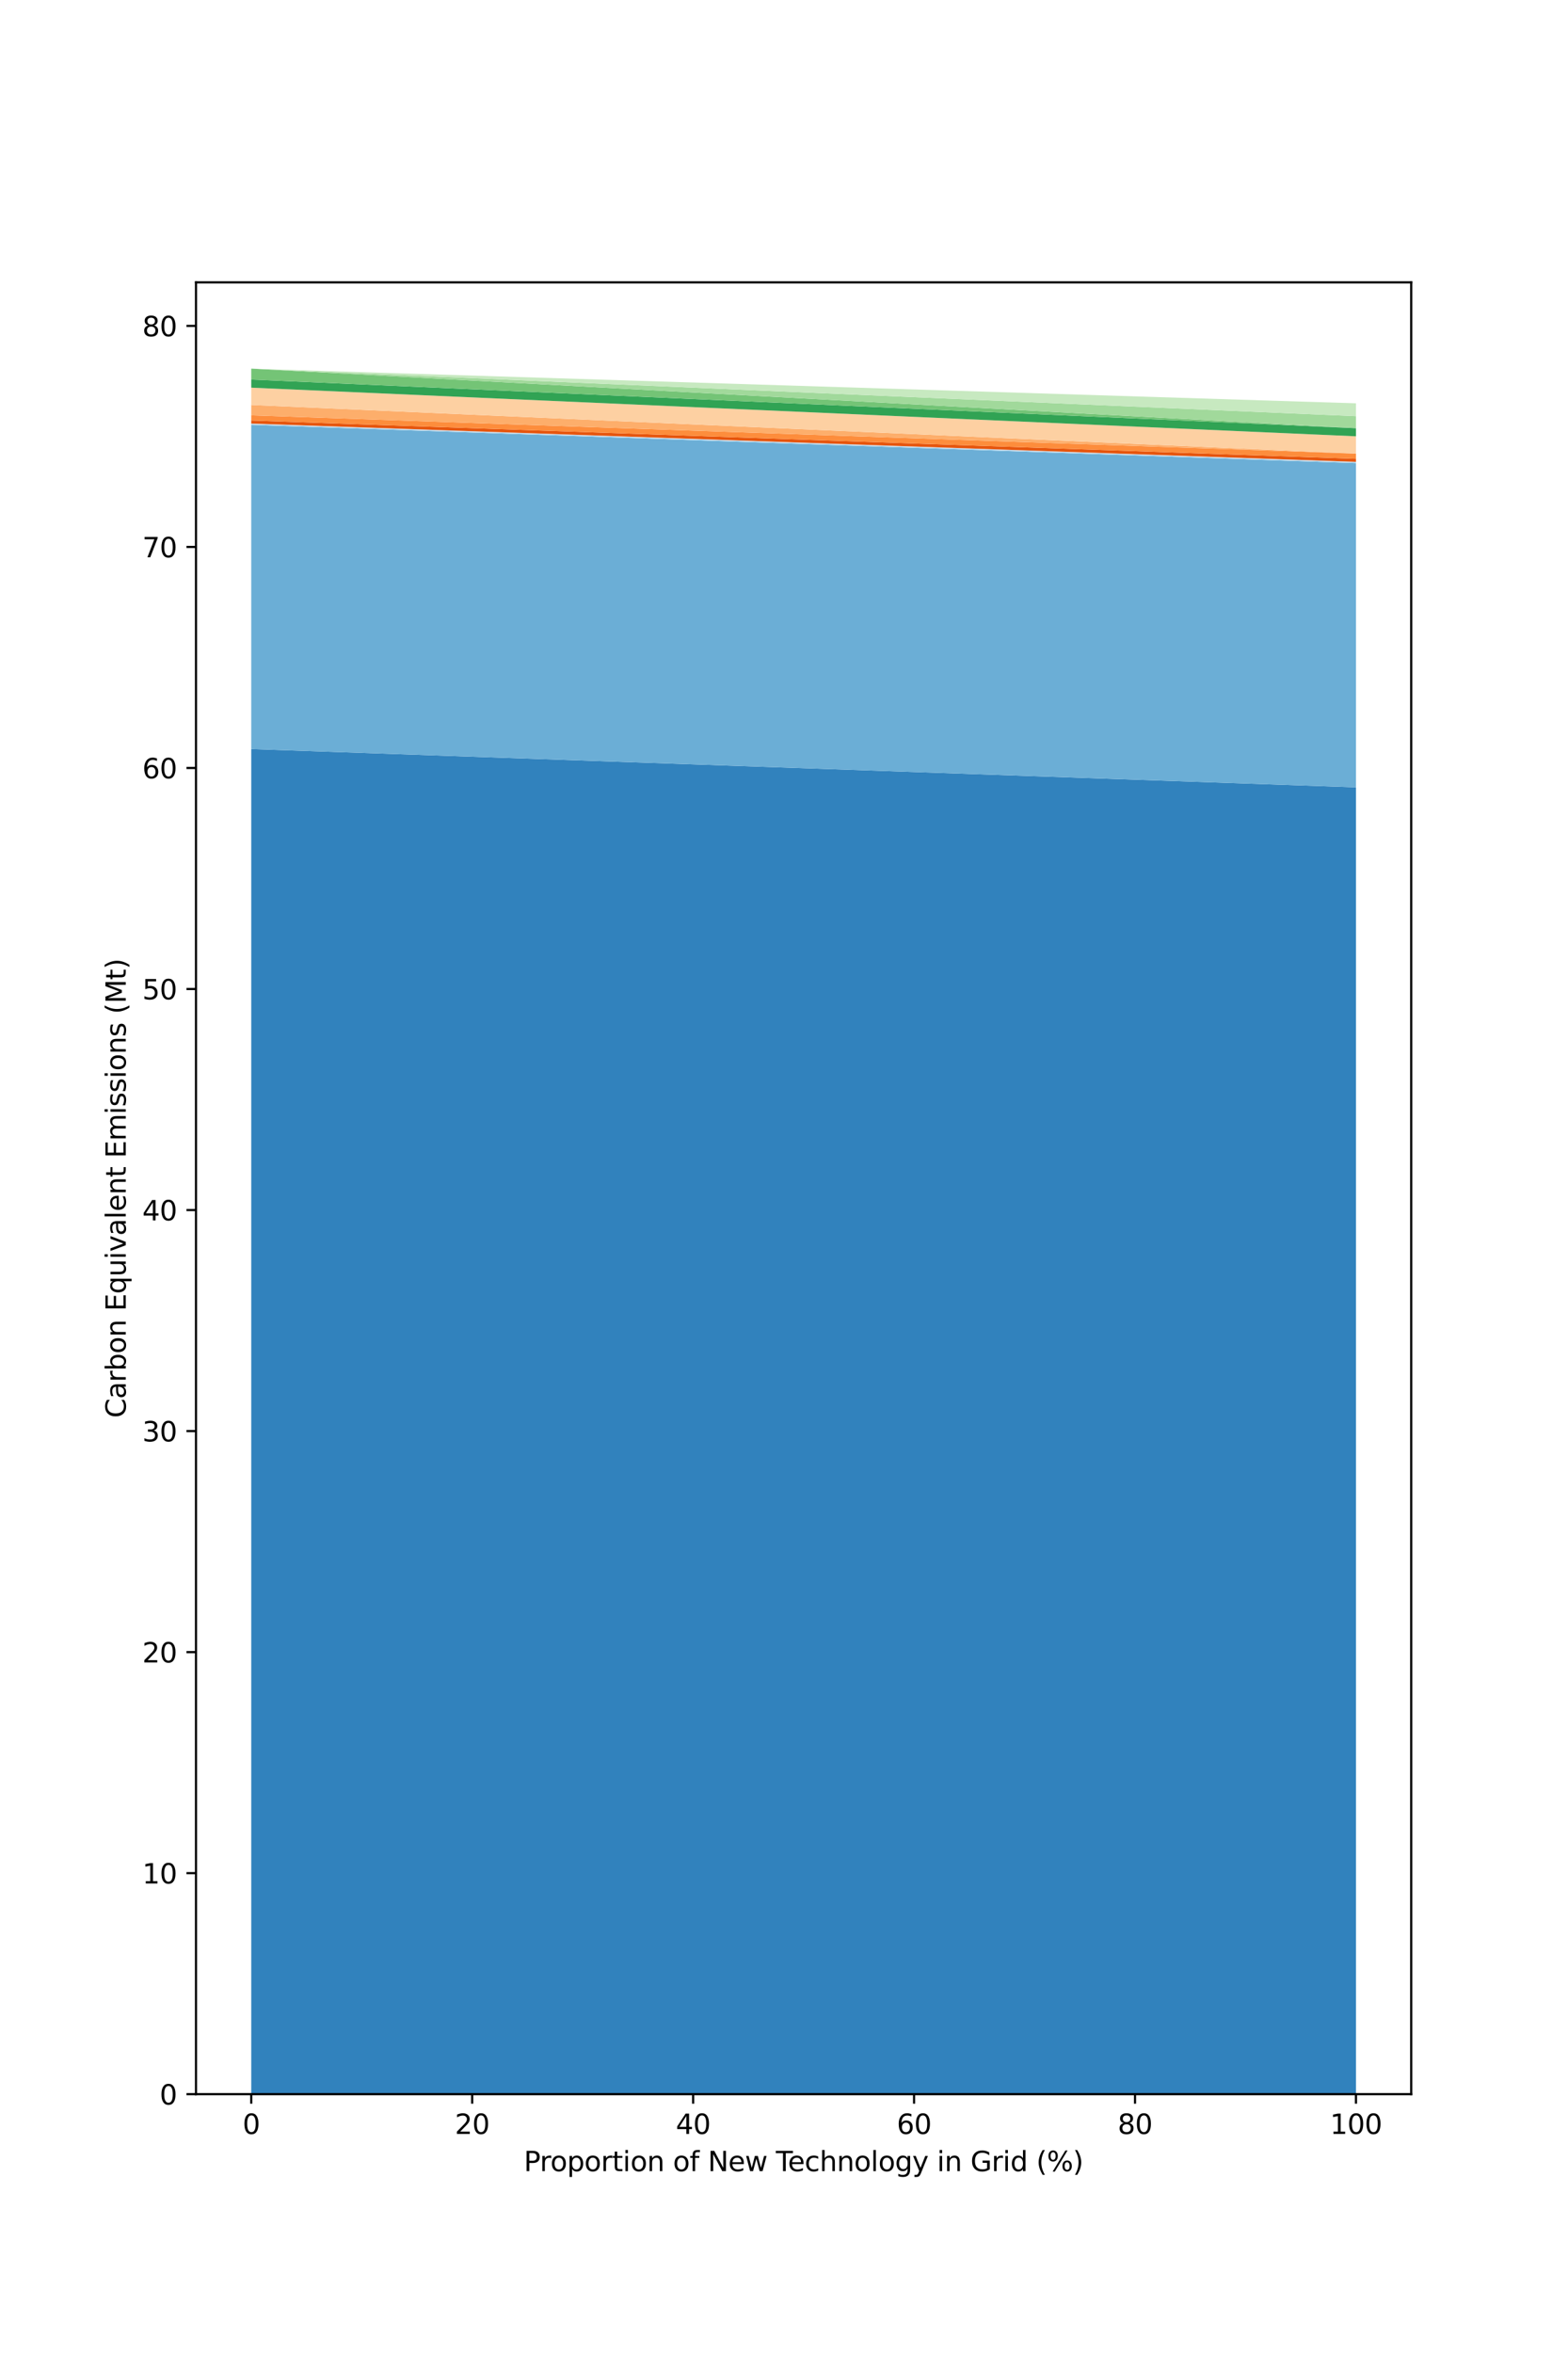 <?xml version="1.0" encoding="utf-8" standalone="no"?>
<!DOCTYPE svg PUBLIC "-//W3C//DTD SVG 1.1//EN"
  "http://www.w3.org/Graphics/SVG/1.1/DTD/svg11.dtd">
<svg height="864pt" version="1.1" viewBox="0 0 576 864" width="576pt" xmlns="http://www.w3.org/2000/svg" xmlns:xlink="http://www.w3.org/1999/xlink">
 <defs>
  <style type="text/css">*{stroke-linecap:butt;stroke-linejoin:round;}</style>
 </defs>
 <g id="figure_1">
  <g id="patch_1">
   <path d="M 0 864 
L 576 864 
L 576 0 
L 0 0 
z
" style="fill:#ffffff;"/>
  </g>
  <g id="axes_1">
   <g id="patch_2">
    <path d="M 72 768.96 
L 518.4 768.96 
L 518.4 103.68 
L 72 103.68 
z
" style="fill:#ffffff;"/>
   </g>
   <g id="PolyCollection_1">
    <path clip-path="url(#p6616814ba5)" d="M 92.291 275.04 
L 92.291 768.96 
L 96.39 768.96 
L 100.489 768.96 
L 104.588 768.96 
L 108.688 768.96 
L 112.787 768.96 
L 116.886 768.96 
L 120.985 768.96 
L 125.084 768.96 
L 129.183 768.96 
L 133.283 768.96 
L 137.382 768.96 
L 141.481 768.96 
L 145.58 768.96 
L 149.679 768.96 
L 153.779 768.96 
L 157.878 768.96 
L 161.977 768.96 
L 166.076 768.96 
L 170.175 768.96 
L 174.274 768.96 
L 178.374 768.96 
L 182.473 768.96 
L 186.572 768.96 
L 190.671 768.96 
L 194.77 768.96 
L 198.869 768.96 
L 202.969 768.96 
L 207.068 768.96 
L 211.167 768.96 
L 215.266 768.96 
L 219.365 768.96 
L 223.464 768.96 
L 227.564 768.96 
L 231.663 768.96 
L 235.762 768.96 
L 239.861 768.96 
L 243.96 768.96 
L 248.06 768.96 
L 252.159 768.96 
L 256.258 768.96 
L 260.357 768.96 
L 264.456 768.96 
L 268.555 768.96 
L 272.655 768.96 
L 276.754 768.96 
L 280.853 768.96 
L 284.952 768.96 
L 289.051 768.96 
L 293.15 768.96 
L 297.25 768.96 
L 301.349 768.96 
L 305.448 768.96 
L 309.547 768.96 
L 313.646 768.96 
L 317.745 768.96 
L 321.845 768.96 
L 325.944 768.96 
L 330.043 768.96 
L 334.142 768.96 
L 338.241 768.96 
L 342.34 768.96 
L 346.44 768.96 
L 350.539 768.96 
L 354.638 768.96 
L 358.737 768.96 
L 362.836 768.96 
L 366.936 768.96 
L 371.035 768.96 
L 375.134 768.96 
L 379.233 768.96 
L 383.332 768.96 
L 387.431 768.96 
L 391.531 768.96 
L 395.63 768.96 
L 399.729 768.96 
L 403.828 768.96 
L 407.927 768.96 
L 412.026 768.96 
L 416.126 768.96 
L 420.225 768.96 
L 424.324 768.96 
L 428.423 768.96 
L 432.522 768.96 
L 436.621 768.96 
L 440.721 768.96 
L 444.82 768.96 
L 448.919 768.96 
L 453.018 768.96 
L 457.117 768.96 
L 461.217 768.96 
L 465.316 768.96 
L 469.415 768.96 
L 473.514 768.96 
L 477.613 768.96 
L 481.712 768.96 
L 485.812 768.96 
L 489.911 768.96 
L 494.01 768.96 
L 498.109 768.96 
L 498.109 289.099 
L 498.109 289.099 
L 494.01 288.957 
L 489.911 288.815 
L 485.812 288.673 
L 481.712 288.531 
L 477.613 288.389 
L 473.514 288.247 
L 469.415 288.105 
L 465.316 287.963 
L 461.217 287.821 
L 457.117 287.679 
L 453.018 287.537 
L 448.919 287.395 
L 444.82 287.253 
L 440.721 287.111 
L 436.621 286.969 
L 432.522 286.827 
L 428.423 286.685 
L 424.324 286.543 
L 420.225 286.401 
L 416.126 286.259 
L 412.026 286.117 
L 407.927 285.975 
L 403.828 285.833 
L 399.729 285.691 
L 395.63 285.549 
L 391.531 285.407 
L 387.431 285.265 
L 383.332 285.123 
L 379.233 284.981 
L 375.134 284.839 
L 371.035 284.697 
L 366.936 284.555 
L 362.836 284.413 
L 358.737 284.271 
L 354.638 284.129 
L 350.539 283.987 
L 346.44 283.845 
L 342.34 283.703 
L 338.241 283.561 
L 334.142 283.419 
L 330.043 283.277 
L 325.944 283.135 
L 321.845 282.993 
L 317.745 282.851 
L 313.646 282.709 
L 309.547 282.567 
L 305.448 282.425 
L 301.349 282.283 
L 297.25 282.141 
L 293.15 281.999 
L 289.051 281.857 
L 284.952 281.715 
L 280.853 281.573 
L 276.754 281.431 
L 272.655 281.289 
L 268.555 281.147 
L 264.456 281.005 
L 260.357 280.863 
L 256.258 280.721 
L 252.159 280.579 
L 248.06 280.437 
L 243.96 280.295 
L 239.861 280.153 
L 235.762 280.011 
L 231.663 279.869 
L 227.564 279.727 
L 223.464 279.585 
L 219.365 279.443 
L 215.266 279.301 
L 211.167 279.159 
L 207.068 279.017 
L 202.969 278.875 
L 198.869 278.733 
L 194.77 278.591 
L 190.671 278.449 
L 186.572 278.307 
L 182.473 278.165 
L 178.374 278.023 
L 174.274 277.881 
L 170.175 277.739 
L 166.076 277.597 
L 161.977 277.455 
L 157.878 277.313 
L 153.779 277.171 
L 149.679 277.029 
L 145.58 276.887 
L 141.481 276.745 
L 137.382 276.603 
L 133.283 276.461 
L 129.183 276.319 
L 125.084 276.177 
L 120.985 276.035 
L 116.886 275.893 
L 112.787 275.751 
L 108.688 275.609 
L 104.588 275.466 
L 100.489 275.324 
L 96.39 275.182 
L 92.291 275.04 
z
" style="fill:#3182bd;"/>
   </g>
   <g id="PolyCollection_2">
    <path clip-path="url(#p6616814ba5)" d="M 92.291 156.025 
L 92.291 275.04 
L 96.39 275.182 
L 100.489 275.324 
L 104.588 275.466 
L 108.688 275.609 
L 112.787 275.751 
L 116.886 275.893 
L 120.985 276.035 
L 125.084 276.177 
L 129.183 276.319 
L 133.283 276.461 
L 137.382 276.603 
L 141.481 276.745 
L 145.58 276.887 
L 149.679 277.029 
L 153.779 277.171 
L 157.878 277.313 
L 161.977 277.455 
L 166.076 277.597 
L 170.175 277.739 
L 174.274 277.881 
L 178.374 278.023 
L 182.473 278.165 
L 186.572 278.307 
L 190.671 278.449 
L 194.77 278.591 
L 198.869 278.733 
L 202.969 278.875 
L 207.068 279.017 
L 211.167 279.159 
L 215.266 279.301 
L 219.365 279.443 
L 223.464 279.585 
L 227.564 279.727 
L 231.663 279.869 
L 235.762 280.011 
L 239.861 280.153 
L 243.96 280.295 
L 248.06 280.437 
L 252.159 280.579 
L 256.258 280.721 
L 260.357 280.863 
L 264.456 281.005 
L 268.555 281.147 
L 272.655 281.289 
L 276.754 281.431 
L 280.853 281.573 
L 284.952 281.715 
L 289.051 281.857 
L 293.15 281.999 
L 297.25 282.141 
L 301.349 282.283 
L 305.448 282.425 
L 309.547 282.567 
L 313.646 282.709 
L 317.745 282.851 
L 321.845 282.993 
L 325.944 283.135 
L 330.043 283.277 
L 334.142 283.419 
L 338.241 283.561 
L 342.34 283.703 
L 346.44 283.845 
L 350.539 283.987 
L 354.638 284.129 
L 358.737 284.271 
L 362.836 284.413 
L 366.936 284.555 
L 371.035 284.697 
L 375.134 284.839 
L 379.233 284.981 
L 383.332 285.123 
L 387.431 285.265 
L 391.531 285.407 
L 395.63 285.549 
L 399.729 285.691 
L 403.828 285.833 
L 407.927 285.975 
L 412.026 286.117 
L 416.126 286.259 
L 420.225 286.401 
L 424.324 286.543 
L 428.423 286.685 
L 432.522 286.827 
L 436.621 286.969 
L 440.721 287.111 
L 444.82 287.253 
L 448.919 287.395 
L 453.018 287.537 
L 457.117 287.679 
L 461.217 287.821 
L 465.316 287.963 
L 469.415 288.105 
L 473.514 288.247 
L 477.613 288.389 
L 481.712 288.531 
L 485.812 288.673 
L 489.911 288.815 
L 494.01 288.957 
L 498.109 289.099 
L 498.109 170.084 
L 498.109 170.084 
L 494.01 169.942 
L 489.911 169.8 
L 485.812 169.658 
L 481.712 169.516 
L 477.613 169.374 
L 473.514 169.232 
L 469.415 169.09 
L 465.316 168.948 
L 461.217 168.806 
L 457.117 168.664 
L 453.018 168.522 
L 448.919 168.38 
L 444.82 168.238 
L 440.721 168.096 
L 436.621 167.954 
L 432.522 167.812 
L 428.423 167.67 
L 424.324 167.528 
L 420.225 167.386 
L 416.126 167.244 
L 412.026 167.102 
L 407.927 166.96 
L 403.828 166.818 
L 399.729 166.676 
L 395.63 166.534 
L 391.531 166.392 
L 387.431 166.25 
L 383.332 166.108 
L 379.233 165.966 
L 375.134 165.824 
L 371.035 165.682 
L 366.936 165.54 
L 362.836 165.398 
L 358.737 165.256 
L 354.638 165.114 
L 350.539 164.972 
L 346.44 164.83 
L 342.34 164.688 
L 338.241 164.546 
L 334.142 164.404 
L 330.043 164.262 
L 325.944 164.12 
L 321.845 163.977 
L 317.745 163.835 
L 313.646 163.693 
L 309.547 163.551 
L 305.448 163.409 
L 301.349 163.267 
L 297.25 163.125 
L 293.15 162.983 
L 289.051 162.841 
L 284.952 162.699 
L 280.853 162.557 
L 276.754 162.415 
L 272.655 162.273 
L 268.555 162.131 
L 264.456 161.989 
L 260.357 161.847 
L 256.258 161.705 
L 252.159 161.563 
L 248.06 161.421 
L 243.96 161.279 
L 239.861 161.137 
L 235.762 160.995 
L 231.663 160.853 
L 227.564 160.711 
L 223.464 160.569 
L 219.365 160.427 
L 215.266 160.285 
L 211.167 160.143 
L 207.068 160.001 
L 202.969 159.859 
L 198.869 159.717 
L 194.77 159.575 
L 190.671 159.433 
L 186.572 159.291 
L 182.473 159.149 
L 178.374 159.007 
L 174.274 158.865 
L 170.175 158.723 
L 166.076 158.581 
L 161.977 158.439 
L 157.878 158.297 
L 153.779 158.155 
L 149.679 158.013 
L 145.58 157.871 
L 141.481 157.729 
L 137.382 157.587 
L 133.283 157.445 
L 129.183 157.303 
L 125.084 157.161 
L 120.985 157.019 
L 116.886 156.877 
L 112.787 156.735 
L 108.688 156.593 
L 104.588 156.451 
L 100.489 156.309 
L 96.39 156.167 
L 92.291 156.025 
z
" style="fill:#6baed6;"/>
   </g>
   <g id="PolyCollection_3">
    <path clip-path="url(#p6616814ba5)" d="M 92.291 155.778 
L 92.291 156.025 
L 96.39 156.167 
L 100.489 156.309 
L 104.588 156.451 
L 108.688 156.593 
L 112.787 156.735 
L 116.886 156.877 
L 120.985 157.019 
L 125.084 157.161 
L 129.183 157.303 
L 133.283 157.445 
L 137.382 157.587 
L 141.481 157.729 
L 145.58 157.871 
L 149.679 158.013 
L 153.779 158.155 
L 157.878 158.297 
L 161.977 158.439 
L 166.076 158.581 
L 170.175 158.723 
L 174.274 158.865 
L 178.374 159.007 
L 182.473 159.149 
L 186.572 159.291 
L 190.671 159.433 
L 194.77 159.575 
L 198.869 159.717 
L 202.969 159.859 
L 207.068 160.001 
L 211.167 160.143 
L 215.266 160.285 
L 219.365 160.427 
L 223.464 160.569 
L 227.564 160.711 
L 231.663 160.853 
L 235.762 160.995 
L 239.861 161.137 
L 243.96 161.279 
L 248.06 161.421 
L 252.159 161.563 
L 256.258 161.705 
L 260.357 161.847 
L 264.456 161.989 
L 268.555 162.131 
L 272.655 162.273 
L 276.754 162.415 
L 280.853 162.557 
L 284.952 162.699 
L 289.051 162.841 
L 293.15 162.983 
L 297.25 163.125 
L 301.349 163.267 
L 305.448 163.409 
L 309.547 163.551 
L 313.646 163.693 
L 317.745 163.835 
L 321.845 163.977 
L 325.944 164.12 
L 330.043 164.262 
L 334.142 164.404 
L 338.241 164.546 
L 342.34 164.688 
L 346.44 164.83 
L 350.539 164.972 
L 354.638 165.114 
L 358.737 165.256 
L 362.836 165.398 
L 366.936 165.54 
L 371.035 165.682 
L 375.134 165.824 
L 379.233 165.966 
L 383.332 166.108 
L 387.431 166.25 
L 391.531 166.392 
L 395.63 166.534 
L 399.729 166.676 
L 403.828 166.818 
L 407.927 166.96 
L 412.026 167.102 
L 416.126 167.244 
L 420.225 167.386 
L 424.324 167.528 
L 428.423 167.67 
L 432.522 167.812 
L 436.621 167.954 
L 440.721 168.096 
L 444.82 168.238 
L 448.919 168.38 
L 453.018 168.522 
L 457.117 168.664 
L 461.217 168.806 
L 465.316 168.948 
L 469.415 169.09 
L 473.514 169.232 
L 477.613 169.374 
L 481.712 169.516 
L 485.812 169.658 
L 489.911 169.8 
L 494.01 169.942 
L 498.109 170.084 
L 498.109 169.837 
L 498.109 169.837 
L 494.01 169.695 
L 489.911 169.553 
L 485.812 169.411 
L 481.712 169.269 
L 477.613 169.127 
L 473.514 168.985 
L 469.415 168.843 
L 465.316 168.701 
L 461.217 168.559 
L 457.117 168.417 
L 453.018 168.275 
L 448.919 168.133 
L 444.82 167.991 
L 440.721 167.849 
L 436.621 167.707 
L 432.522 167.565 
L 428.423 167.423 
L 424.324 167.281 
L 420.225 167.139 
L 416.126 166.997 
L 412.026 166.855 
L 407.927 166.713 
L 403.828 166.571 
L 399.729 166.429 
L 395.63 166.286 
L 391.531 166.144 
L 387.431 166.002 
L 383.332 165.86 
L 379.233 165.718 
L 375.134 165.576 
L 371.035 165.434 
L 366.936 165.292 
L 362.836 165.15 
L 358.737 165.008 
L 354.638 164.866 
L 350.539 164.724 
L 346.44 164.582 
L 342.34 164.44 
L 338.241 164.298 
L 334.142 164.156 
L 330.043 164.014 
L 325.944 163.872 
L 321.845 163.73 
L 317.745 163.588 
L 313.646 163.446 
L 309.547 163.304 
L 305.448 163.162 
L 301.349 163.02 
L 297.25 162.878 
L 293.15 162.736 
L 289.051 162.594 
L 284.952 162.452 
L 280.853 162.31 
L 276.754 162.168 
L 272.655 162.026 
L 268.555 161.884 
L 264.456 161.742 
L 260.357 161.6 
L 256.258 161.458 
L 252.159 161.316 
L 248.06 161.174 
L 243.96 161.032 
L 239.861 160.89 
L 235.762 160.748 
L 231.663 160.606 
L 227.564 160.464 
L 223.464 160.322 
L 219.365 160.18 
L 215.266 160.038 
L 211.167 159.896 
L 207.068 159.754 
L 202.969 159.612 
L 198.869 159.47 
L 194.77 159.328 
L 190.671 159.186 
L 186.572 159.044 
L 182.473 158.902 
L 178.374 158.76 
L 174.274 158.618 
L 170.175 158.476 
L 166.076 158.334 
L 161.977 158.192 
L 157.878 158.05 
L 153.779 157.908 
L 149.679 157.766 
L 145.58 157.624 
L 141.481 157.482 
L 137.382 157.34 
L 133.283 157.198 
L 129.183 157.056 
L 125.084 156.914 
L 120.985 156.772 
L 116.886 156.63 
L 112.787 156.488 
L 108.688 156.346 
L 104.588 156.204 
L 100.489 156.062 
L 96.39 155.92 
L 92.291 155.778 
z
" style="fill:#9ecae1;"/>
   </g>
   <g id="PolyCollection_4">
    <path clip-path="url(#p6616814ba5)" d="M 92.291 155.52 
L 92.291 155.778 
L 96.39 155.92 
L 100.489 156.062 
L 104.588 156.204 
L 108.688 156.346 
L 112.787 156.488 
L 116.886 156.63 
L 120.985 156.772 
L 125.084 156.914 
L 129.183 157.056 
L 133.283 157.198 
L 137.382 157.34 
L 141.481 157.482 
L 145.58 157.624 
L 149.679 157.766 
L 153.779 157.908 
L 157.878 158.05 
L 161.977 158.192 
L 166.076 158.334 
L 170.175 158.476 
L 174.274 158.618 
L 178.374 158.76 
L 182.473 158.902 
L 186.572 159.044 
L 190.671 159.186 
L 194.77 159.328 
L 198.869 159.47 
L 202.969 159.612 
L 207.068 159.754 
L 211.167 159.896 
L 215.266 160.038 
L 219.365 160.18 
L 223.464 160.322 
L 227.564 160.464 
L 231.663 160.606 
L 235.762 160.748 
L 239.861 160.89 
L 243.96 161.032 
L 248.06 161.174 
L 252.159 161.316 
L 256.258 161.458 
L 260.357 161.6 
L 264.456 161.742 
L 268.555 161.884 
L 272.655 162.026 
L 276.754 162.168 
L 280.853 162.31 
L 284.952 162.452 
L 289.051 162.594 
L 293.15 162.736 
L 297.25 162.878 
L 301.349 163.02 
L 305.448 163.162 
L 309.547 163.304 
L 313.646 163.446 
L 317.745 163.588 
L 321.845 163.73 
L 325.944 163.872 
L 330.043 164.014 
L 334.142 164.156 
L 338.241 164.298 
L 342.34 164.44 
L 346.44 164.582 
L 350.539 164.724 
L 354.638 164.866 
L 358.737 165.008 
L 362.836 165.15 
L 366.936 165.292 
L 371.035 165.434 
L 375.134 165.576 
L 379.233 165.718 
L 383.332 165.86 
L 387.431 166.002 
L 391.531 166.144 
L 395.63 166.286 
L 399.729 166.429 
L 403.828 166.571 
L 407.927 166.713 
L 412.026 166.855 
L 416.126 166.997 
L 420.225 167.139 
L 424.324 167.281 
L 428.423 167.423 
L 432.522 167.565 
L 436.621 167.707 
L 440.721 167.849 
L 444.82 167.991 
L 448.919 168.133 
L 453.018 168.275 
L 457.117 168.417 
L 461.217 168.559 
L 465.316 168.701 
L 469.415 168.843 
L 473.514 168.985 
L 477.613 169.127 
L 481.712 169.269 
L 485.812 169.411 
L 489.911 169.553 
L 494.01 169.695 
L 498.109 169.837 
L 498.109 169.579 
L 498.109 169.579 
L 494.01 169.437 
L 489.911 169.295 
L 485.812 169.153 
L 481.712 169.011 
L 477.613 168.869 
L 473.514 168.727 
L 469.415 168.585 
L 465.316 168.443 
L 461.217 168.301 
L 457.117 168.159 
L 453.018 168.017 
L 448.919 167.875 
L 444.82 167.733 
L 440.721 167.591 
L 436.621 167.449 
L 432.522 167.307 
L 428.423 167.165 
L 424.324 167.023 
L 420.225 166.881 
L 416.126 166.739 
L 412.026 166.597 
L 407.927 166.455 
L 403.828 166.313 
L 399.729 166.171 
L 395.63 166.029 
L 391.531 165.887 
L 387.431 165.745 
L 383.332 165.603 
L 379.233 165.461 
L 375.134 165.319 
L 371.035 165.177 
L 366.936 165.035 
L 362.836 164.893 
L 358.737 164.751 
L 354.638 164.609 
L 350.539 164.467 
L 346.44 164.325 
L 342.34 164.183 
L 338.241 164.041 
L 334.142 163.898 
L 330.043 163.756 
L 325.944 163.614 
L 321.845 163.472 
L 317.745 163.33 
L 313.646 163.188 
L 309.547 163.046 
L 305.448 162.904 
L 301.349 162.762 
L 297.25 162.62 
L 293.15 162.478 
L 289.051 162.336 
L 284.952 162.194 
L 280.853 162.052 
L 276.754 161.91 
L 272.655 161.768 
L 268.555 161.626 
L 264.456 161.484 
L 260.357 161.342 
L 256.258 161.2 
L 252.159 161.058 
L 248.06 160.916 
L 243.96 160.774 
L 239.861 160.632 
L 235.762 160.49 
L 231.663 160.348 
L 227.564 160.206 
L 223.464 160.064 
L 219.365 159.922 
L 215.266 159.78 
L 211.167 159.638 
L 207.068 159.496 
L 202.969 159.354 
L 198.869 159.212 
L 194.77 159.07 
L 190.671 158.928 
L 186.572 158.786 
L 182.473 158.644 
L 178.374 158.502 
L 174.274 158.36 
L 170.175 158.218 
L 166.076 158.076 
L 161.977 157.934 
L 157.878 157.792 
L 153.779 157.65 
L 149.679 157.508 
L 145.58 157.366 
L 141.481 157.224 
L 137.382 157.082 
L 133.283 156.94 
L 129.183 156.798 
L 125.084 156.656 
L 120.985 156.514 
L 116.886 156.372 
L 112.787 156.23 
L 108.688 156.088 
L 104.588 155.946 
L 100.489 155.804 
L 96.39 155.662 
L 92.291 155.52 
z
" style="fill:#c6dbef;"/>
   </g>
   <g id="PolyCollection_5">
    <path clip-path="url(#p6616814ba5)" d="M 92.291 154.4 
L 92.291 155.52 
L 96.39 155.662 
L 100.489 155.804 
L 104.588 155.946 
L 108.688 156.088 
L 112.787 156.23 
L 116.886 156.372 
L 120.985 156.514 
L 125.084 156.656 
L 129.183 156.798 
L 133.283 156.94 
L 137.382 157.082 
L 141.481 157.224 
L 145.58 157.366 
L 149.679 157.508 
L 153.779 157.65 
L 157.878 157.792 
L 161.977 157.934 
L 166.076 158.076 
L 170.175 158.218 
L 174.274 158.36 
L 178.374 158.502 
L 182.473 158.644 
L 186.572 158.786 
L 190.671 158.928 
L 194.77 159.07 
L 198.869 159.212 
L 202.969 159.354 
L 207.068 159.496 
L 211.167 159.638 
L 215.266 159.78 
L 219.365 159.922 
L 223.464 160.064 
L 227.564 160.206 
L 231.663 160.348 
L 235.762 160.49 
L 239.861 160.632 
L 243.96 160.774 
L 248.06 160.916 
L 252.159 161.058 
L 256.258 161.2 
L 260.357 161.342 
L 264.456 161.484 
L 268.555 161.626 
L 272.655 161.768 
L 276.754 161.91 
L 280.853 162.052 
L 284.952 162.194 
L 289.051 162.336 
L 293.15 162.478 
L 297.25 162.62 
L 301.349 162.762 
L 305.448 162.904 
L 309.547 163.046 
L 313.646 163.188 
L 317.745 163.33 
L 321.845 163.472 
L 325.944 163.614 
L 330.043 163.756 
L 334.142 163.898 
L 338.241 164.041 
L 342.34 164.183 
L 346.44 164.325 
L 350.539 164.467 
L 354.638 164.609 
L 358.737 164.751 
L 362.836 164.893 
L 366.936 165.035 
L 371.035 165.177 
L 375.134 165.319 
L 379.233 165.461 
L 383.332 165.603 
L 387.431 165.745 
L 391.531 165.887 
L 395.63 166.029 
L 399.729 166.171 
L 403.828 166.313 
L 407.927 166.455 
L 412.026 166.597 
L 416.126 166.739 
L 420.225 166.881 
L 424.324 167.023 
L 428.423 167.165 
L 432.522 167.307 
L 436.621 167.449 
L 440.721 167.591 
L 444.82 167.733 
L 448.919 167.875 
L 453.018 168.017 
L 457.117 168.159 
L 461.217 168.301 
L 465.316 168.443 
L 469.415 168.585 
L 473.514 168.727 
L 477.613 168.869 
L 481.712 169.011 
L 485.812 169.153 
L 489.911 169.295 
L 494.01 169.437 
L 498.109 169.579 
L 498.109 168.459 
L 498.109 168.459 
L 494.01 168.317 
L 489.911 168.174 
L 485.812 168.032 
L 481.712 167.89 
L 477.613 167.748 
L 473.514 167.606 
L 469.415 167.464 
L 465.316 167.322 
L 461.217 167.18 
L 457.117 167.038 
L 453.018 166.896 
L 448.919 166.754 
L 444.82 166.612 
L 440.721 166.47 
L 436.621 166.328 
L 432.522 166.186 
L 428.423 166.044 
L 424.324 165.902 
L 420.225 165.76 
L 416.126 165.618 
L 412.026 165.476 
L 407.927 165.334 
L 403.828 165.192 
L 399.729 165.05 
L 395.63 164.908 
L 391.531 164.766 
L 387.431 164.624 
L 383.332 164.482 
L 379.233 164.34 
L 375.134 164.198 
L 371.035 164.056 
L 366.936 163.914 
L 362.836 163.772 
L 358.737 163.63 
L 354.638 163.488 
L 350.539 163.346 
L 346.44 163.204 
L 342.34 163.062 
L 338.241 162.92 
L 334.142 162.778 
L 330.043 162.636 
L 325.944 162.494 
L 321.845 162.352 
L 317.745 162.21 
L 313.646 162.068 
L 309.547 161.926 
L 305.448 161.784 
L 301.349 161.642 
L 297.25 161.5 
L 293.15 161.358 
L 289.051 161.216 
L 284.952 161.074 
L 280.853 160.932 
L 276.754 160.79 
L 272.655 160.648 
L 268.555 160.506 
L 264.456 160.364 
L 260.357 160.222 
L 256.258 160.08 
L 252.159 159.938 
L 248.06 159.796 
L 243.96 159.654 
L 239.861 159.512 
L 235.762 159.37 
L 231.663 159.228 
L 227.564 159.086 
L 223.464 158.944 
L 219.365 158.802 
L 215.266 158.66 
L 211.167 158.518 
L 207.068 158.376 
L 202.969 158.234 
L 198.869 158.092 
L 194.77 157.95 
L 190.671 157.808 
L 186.572 157.666 
L 182.473 157.524 
L 178.374 157.382 
L 174.274 157.24 
L 170.175 157.098 
L 166.076 156.956 
L 161.977 156.814 
L 157.878 156.672 
L 153.779 156.53 
L 149.679 156.388 
L 145.58 156.246 
L 141.481 156.104 
L 137.382 155.962 
L 133.283 155.82 
L 129.183 155.678 
L 125.084 155.536 
L 120.985 155.394 
L 116.886 155.252 
L 112.787 155.11 
L 108.688 154.968 
L 104.588 154.826 
L 100.489 154.684 
L 96.39 154.542 
L 92.291 154.4 
z
" style="fill:#e6550d;"/>
   </g>
   <g id="PolyCollection_6">
    <path clip-path="url(#p6616814ba5)" d="M 92.291 152.494 
L 92.291 154.4 
L 96.39 154.542 
L 100.489 154.684 
L 104.588 154.826 
L 108.688 154.968 
L 112.787 155.11 
L 116.886 155.252 
L 120.985 155.394 
L 125.084 155.536 
L 129.183 155.678 
L 133.283 155.82 
L 137.382 155.962 
L 141.481 156.104 
L 145.58 156.246 
L 149.679 156.388 
L 153.779 156.53 
L 157.878 156.672 
L 161.977 156.814 
L 166.076 156.956 
L 170.175 157.098 
L 174.274 157.24 
L 178.374 157.382 
L 182.473 157.524 
L 186.572 157.666 
L 190.671 157.808 
L 194.77 157.95 
L 198.869 158.092 
L 202.969 158.234 
L 207.068 158.376 
L 211.167 158.518 
L 215.266 158.66 
L 219.365 158.802 
L 223.464 158.944 
L 227.564 159.086 
L 231.663 159.228 
L 235.762 159.37 
L 239.861 159.512 
L 243.96 159.654 
L 248.06 159.796 
L 252.159 159.938 
L 256.258 160.08 
L 260.357 160.222 
L 264.456 160.364 
L 268.555 160.506 
L 272.655 160.648 
L 276.754 160.79 
L 280.853 160.932 
L 284.952 161.074 
L 289.051 161.216 
L 293.15 161.358 
L 297.25 161.5 
L 301.349 161.642 
L 305.448 161.784 
L 309.547 161.926 
L 313.646 162.068 
L 317.745 162.21 
L 321.845 162.352 
L 325.944 162.494 
L 330.043 162.636 
L 334.142 162.778 
L 338.241 162.92 
L 342.34 163.062 
L 346.44 163.204 
L 350.539 163.346 
L 354.638 163.488 
L 358.737 163.63 
L 362.836 163.772 
L 366.936 163.914 
L 371.035 164.056 
L 375.134 164.198 
L 379.233 164.34 
L 383.332 164.482 
L 387.431 164.624 
L 391.531 164.766 
L 395.63 164.908 
L 399.729 165.05 
L 403.828 165.192 
L 407.927 165.334 
L 412.026 165.476 
L 416.126 165.618 
L 420.225 165.76 
L 424.324 165.902 
L 428.423 166.044 
L 432.522 166.186 
L 436.621 166.328 
L 440.721 166.47 
L 444.82 166.612 
L 448.919 166.754 
L 453.018 166.896 
L 457.117 167.038 
L 461.217 167.18 
L 465.316 167.322 
L 469.415 167.464 
L 473.514 167.606 
L 477.613 167.748 
L 481.712 167.89 
L 485.812 168.032 
L 489.911 168.174 
L 494.01 168.317 
L 498.109 168.459 
L 498.109 166.553 
L 498.109 166.553 
L 494.01 166.411 
L 489.911 166.269 
L 485.812 166.127 
L 481.712 165.985 
L 477.613 165.843 
L 473.514 165.701 
L 469.415 165.559 
L 465.316 165.417 
L 461.217 165.275 
L 457.117 165.133 
L 453.018 164.991 
L 448.919 164.849 
L 444.82 164.707 
L 440.721 164.565 
L 436.621 164.423 
L 432.522 164.281 
L 428.423 164.139 
L 424.324 163.997 
L 420.225 163.855 
L 416.126 163.713 
L 412.026 163.571 
L 407.927 163.429 
L 403.828 163.287 
L 399.729 163.145 
L 395.63 163.003 
L 391.531 162.861 
L 387.431 162.719 
L 383.332 162.577 
L 379.233 162.435 
L 375.134 162.293 
L 371.035 162.151 
L 366.936 162.009 
L 362.836 161.867 
L 358.737 161.725 
L 354.638 161.583 
L 350.539 161.441 
L 346.44 161.299 
L 342.34 161.157 
L 338.241 161.015 
L 334.142 160.873 
L 330.043 160.731 
L 325.944 160.589 
L 321.845 160.447 
L 317.745 160.305 
L 313.646 160.163 
L 309.547 160.021 
L 305.448 159.879 
L 301.349 159.737 
L 297.25 159.595 
L 293.15 159.453 
L 289.051 159.311 
L 284.952 159.169 
L 280.853 159.027 
L 276.754 158.885 
L 272.655 158.743 
L 268.555 158.601 
L 264.456 158.459 
L 260.357 158.317 
L 256.258 158.175 
L 252.159 158.033 
L 248.06 157.891 
L 243.96 157.749 
L 239.861 157.607 
L 235.762 157.465 
L 231.663 157.323 
L 227.564 157.181 
L 223.464 157.039 
L 219.365 156.897 
L 215.266 156.755 
L 211.167 156.613 
L 207.068 156.471 
L 202.969 156.329 
L 198.869 156.187 
L 194.77 156.045 
L 190.671 155.903 
L 186.572 155.76 
L 182.473 155.618 
L 178.374 155.476 
L 174.274 155.334 
L 170.175 155.192 
L 166.076 155.05 
L 161.977 154.908 
L 157.878 154.766 
L 153.779 154.624 
L 149.679 154.482 
L 145.58 154.34 
L 141.481 154.198 
L 137.382 154.056 
L 133.283 153.914 
L 129.183 153.772 
L 125.084 153.63 
L 120.985 153.488 
L 116.886 153.346 
L 112.787 153.204 
L 108.688 153.062 
L 104.588 152.92 
L 100.489 152.778 
L 96.39 152.636 
L 92.291 152.494 
z
" style="fill:#fd8d3c;"/>
   </g>
   <g id="PolyCollection_7">
    <path clip-path="url(#p6616814ba5)" d="M 92.291 148.691 
L 92.291 152.494 
L 96.39 152.636 
L 100.489 152.778 
L 104.588 152.92 
L 108.688 153.062 
L 112.787 153.204 
L 116.886 153.346 
L 120.985 153.488 
L 125.084 153.63 
L 129.183 153.772 
L 133.283 153.914 
L 137.382 154.056 
L 141.481 154.198 
L 145.58 154.34 
L 149.679 154.482 
L 153.779 154.624 
L 157.878 154.766 
L 161.977 154.908 
L 166.076 155.05 
L 170.175 155.192 
L 174.274 155.334 
L 178.374 155.476 
L 182.473 155.618 
L 186.572 155.76 
L 190.671 155.903 
L 194.77 156.045 
L 198.869 156.187 
L 202.969 156.329 
L 207.068 156.471 
L 211.167 156.613 
L 215.266 156.755 
L 219.365 156.897 
L 223.464 157.039 
L 227.564 157.181 
L 231.663 157.323 
L 235.762 157.465 
L 239.861 157.607 
L 243.96 157.749 
L 248.06 157.891 
L 252.159 158.033 
L 256.258 158.175 
L 260.357 158.317 
L 264.456 158.459 
L 268.555 158.601 
L 272.655 158.743 
L 276.754 158.885 
L 280.853 159.027 
L 284.952 159.169 
L 289.051 159.311 
L 293.15 159.453 
L 297.25 159.595 
L 301.349 159.737 
L 305.448 159.879 
L 309.547 160.021 
L 313.646 160.163 
L 317.745 160.305 
L 321.845 160.447 
L 325.944 160.589 
L 330.043 160.731 
L 334.142 160.873 
L 338.241 161.015 
L 342.34 161.157 
L 346.44 161.299 
L 350.539 161.441 
L 354.638 161.583 
L 358.737 161.725 
L 362.836 161.867 
L 366.936 162.009 
L 371.035 162.151 
L 375.134 162.293 
L 379.233 162.435 
L 383.332 162.577 
L 387.431 162.719 
L 391.531 162.861 
L 395.63 163.003 
L 399.729 163.145 
L 403.828 163.287 
L 407.927 163.429 
L 412.026 163.571 
L 416.126 163.713 
L 420.225 163.855 
L 424.324 163.997 
L 428.423 164.139 
L 432.522 164.281 
L 436.621 164.423 
L 440.721 164.565 
L 444.82 164.707 
L 448.919 164.849 
L 453.018 164.991 
L 457.117 165.133 
L 461.217 165.275 
L 465.316 165.417 
L 469.415 165.559 
L 473.514 165.701 
L 477.613 165.843 
L 481.712 165.985 
L 485.812 166.127 
L 489.911 166.269 
L 494.01 166.411 
L 498.109 166.553 
L 498.109 166.553 
L 498.109 166.553 
L 494.01 166.373 
L 489.911 166.192 
L 485.812 166.012 
L 481.712 165.831 
L 477.613 165.651 
L 473.514 165.47 
L 469.415 165.29 
L 465.316 165.11 
L 461.217 164.929 
L 457.117 164.749 
L 453.018 164.568 
L 448.919 164.388 
L 444.82 164.208 
L 440.721 164.027 
L 436.621 163.847 
L 432.522 163.666 
L 428.423 163.486 
L 424.324 163.305 
L 420.225 163.125 
L 416.126 162.945 
L 412.026 162.764 
L 407.927 162.584 
L 403.828 162.403 
L 399.729 162.223 
L 395.63 162.042 
L 391.531 161.862 
L 387.431 161.682 
L 383.332 161.501 
L 379.233 161.321 
L 375.134 161.14 
L 371.035 160.96 
L 366.936 160.78 
L 362.836 160.599 
L 358.737 160.419 
L 354.638 160.238 
L 350.539 160.058 
L 346.44 159.877 
L 342.34 159.697 
L 338.241 159.517 
L 334.142 159.336 
L 330.043 159.156 
L 325.944 158.975 
L 321.845 158.795 
L 317.745 158.614 
L 313.646 158.434 
L 309.547 158.254 
L 305.448 158.073 
L 301.349 157.893 
L 297.25 157.712 
L 293.15 157.532 
L 289.051 157.351 
L 284.952 157.171 
L 280.853 156.991 
L 276.754 156.81 
L 272.655 156.63 
L 268.555 156.449 
L 264.456 156.269 
L 260.357 156.089 
L 256.258 155.908 
L 252.159 155.728 
L 248.06 155.547 
L 243.96 155.367 
L 239.861 155.186 
L 235.762 155.006 
L 231.663 154.826 
L 227.564 154.645 
L 223.464 154.465 
L 219.365 154.284 
L 215.266 154.104 
L 211.167 153.923 
L 207.068 153.743 
L 202.969 153.563 
L 198.869 153.382 
L 194.77 153.202 
L 190.671 153.021 
L 186.572 152.841 
L 182.473 152.661 
L 178.374 152.48 
L 174.274 152.3 
L 170.175 152.119 
L 166.076 151.939 
L 161.977 151.758 
L 157.878 151.578 
L 153.779 151.398 
L 149.679 151.217 
L 145.58 151.037 
L 141.481 150.856 
L 137.382 150.676 
L 133.283 150.495 
L 129.183 150.315 
L 125.084 150.135 
L 120.985 149.954 
L 116.886 149.774 
L 112.787 149.593 
L 108.688 149.413 
L 104.588 149.232 
L 100.489 149.052 
L 96.39 148.872 
L 92.291 148.691 
z
" style="fill:#fdae6b;"/>
   </g>
   <g id="PolyCollection_8">
    <path clip-path="url(#p6616814ba5)" d="M 92.291 142.344 
L 92.291 148.691 
L 96.39 148.872 
L 100.489 149.052 
L 104.588 149.232 
L 108.688 149.413 
L 112.787 149.593 
L 116.886 149.774 
L 120.985 149.954 
L 125.084 150.135 
L 129.183 150.315 
L 133.283 150.495 
L 137.382 150.676 
L 141.481 150.856 
L 145.58 151.037 
L 149.679 151.217 
L 153.779 151.398 
L 157.878 151.578 
L 161.977 151.758 
L 166.076 151.939 
L 170.175 152.119 
L 174.274 152.3 
L 178.374 152.48 
L 182.473 152.661 
L 186.572 152.841 
L 190.671 153.021 
L 194.77 153.202 
L 198.869 153.382 
L 202.969 153.563 
L 207.068 153.743 
L 211.167 153.923 
L 215.266 154.104 
L 219.365 154.284 
L 223.464 154.465 
L 227.564 154.645 
L 231.663 154.826 
L 235.762 155.006 
L 239.861 155.186 
L 243.96 155.367 
L 248.06 155.547 
L 252.159 155.728 
L 256.258 155.908 
L 260.357 156.089 
L 264.456 156.269 
L 268.555 156.449 
L 272.655 156.63 
L 276.754 156.81 
L 280.853 156.991 
L 284.952 157.171 
L 289.051 157.351 
L 293.15 157.532 
L 297.25 157.712 
L 301.349 157.893 
L 305.448 158.073 
L 309.547 158.254 
L 313.646 158.434 
L 317.745 158.614 
L 321.845 158.795 
L 325.944 158.975 
L 330.043 159.156 
L 334.142 159.336 
L 338.241 159.517 
L 342.34 159.697 
L 346.44 159.877 
L 350.539 160.058 
L 354.638 160.238 
L 358.737 160.419 
L 362.836 160.599 
L 366.936 160.78 
L 371.035 160.96 
L 375.134 161.14 
L 379.233 161.321 
L 383.332 161.501 
L 387.431 161.682 
L 391.531 161.862 
L 395.63 162.042 
L 399.729 162.223 
L 403.828 162.403 
L 407.927 162.584 
L 412.026 162.764 
L 416.126 162.945 
L 420.225 163.125 
L 424.324 163.305 
L 428.423 163.486 
L 432.522 163.666 
L 436.621 163.847 
L 440.721 164.027 
L 444.82 164.208 
L 448.919 164.388 
L 453.018 164.568 
L 457.117 164.749 
L 461.217 164.929 
L 465.316 165.11 
L 469.415 165.29 
L 473.514 165.47 
L 477.613 165.651 
L 481.712 165.831 
L 485.812 166.012 
L 489.911 166.192 
L 494.01 166.373 
L 498.109 166.553 
L 498.109 160.205 
L 498.109 160.205 
L 494.01 160.025 
L 489.911 159.845 
L 485.812 159.664 
L 481.712 159.484 
L 477.613 159.303 
L 473.514 159.123 
L 469.415 158.943 
L 465.316 158.762 
L 461.217 158.582 
L 457.117 158.401 
L 453.018 158.221 
L 448.919 158.04 
L 444.82 157.86 
L 440.721 157.68 
L 436.621 157.499 
L 432.522 157.319 
L 428.423 157.138 
L 424.324 156.958 
L 420.225 156.777 
L 416.126 156.597 
L 412.026 156.417 
L 407.927 156.236 
L 403.828 156.056 
L 399.729 155.875 
L 395.63 155.695 
L 391.531 155.515 
L 387.431 155.334 
L 383.332 155.154 
L 379.233 154.973 
L 375.134 154.793 
L 371.035 154.612 
L 366.936 154.432 
L 362.836 154.252 
L 358.737 154.071 
L 354.638 153.891 
L 350.539 153.71 
L 346.44 153.53 
L 342.34 153.349 
L 338.241 153.169 
L 334.142 152.989 
L 330.043 152.808 
L 325.944 152.628 
L 321.845 152.447 
L 317.745 152.267 
L 313.646 152.086 
L 309.547 151.906 
L 305.448 151.726 
L 301.349 151.545 
L 297.25 151.365 
L 293.15 151.184 
L 289.051 151.004 
L 284.952 150.824 
L 280.853 150.643 
L 276.754 150.463 
L 272.655 150.282 
L 268.555 150.102 
L 264.456 149.921 
L 260.357 149.741 
L 256.258 149.561 
L 252.159 149.38 
L 248.06 149.2 
L 243.96 149.019 
L 239.861 148.839 
L 235.762 148.658 
L 231.663 148.478 
L 227.564 148.298 
L 223.464 148.117 
L 219.365 147.937 
L 215.266 147.756 
L 211.167 147.576 
L 207.068 147.396 
L 202.969 147.215 
L 198.869 147.035 
L 194.77 146.854 
L 190.671 146.674 
L 186.572 146.493 
L 182.473 146.313 
L 178.374 146.133 
L 174.274 145.952 
L 170.175 145.772 
L 166.076 145.591 
L 161.977 145.411 
L 157.878 145.23 
L 153.779 145.05 
L 149.679 144.87 
L 145.58 144.689 
L 141.481 144.509 
L 137.382 144.328 
L 133.283 144.148 
L 129.183 143.967 
L 125.084 143.787 
L 120.985 143.607 
L 116.886 143.426 
L 112.787 143.246 
L 108.688 143.065 
L 104.588 142.885 
L 100.489 142.705 
L 96.39 142.524 
L 92.291 142.344 
z
" style="fill:#fdd0a2;"/>
   </g>
   <g id="PolyCollection_9">
    <path clip-path="url(#p6616814ba5)" d="M 92.291 139.363 
L 92.291 142.344 
L 96.39 142.524 
L 100.489 142.705 
L 104.588 142.885 
L 108.688 143.065 
L 112.787 143.246 
L 116.886 143.426 
L 120.985 143.607 
L 125.084 143.787 
L 129.183 143.967 
L 133.283 144.148 
L 137.382 144.328 
L 141.481 144.509 
L 145.58 144.689 
L 149.679 144.87 
L 153.779 145.05 
L 157.878 145.23 
L 161.977 145.411 
L 166.076 145.591 
L 170.175 145.772 
L 174.274 145.952 
L 178.374 146.133 
L 182.473 146.313 
L 186.572 146.493 
L 190.671 146.674 
L 194.77 146.854 
L 198.869 147.035 
L 202.969 147.215 
L 207.068 147.396 
L 211.167 147.576 
L 215.266 147.756 
L 219.365 147.937 
L 223.464 148.117 
L 227.564 148.298 
L 231.663 148.478 
L 235.762 148.658 
L 239.861 148.839 
L 243.96 149.019 
L 248.06 149.2 
L 252.159 149.38 
L 256.258 149.561 
L 260.357 149.741 
L 264.456 149.921 
L 268.555 150.102 
L 272.655 150.282 
L 276.754 150.463 
L 280.853 150.643 
L 284.952 150.824 
L 289.051 151.004 
L 293.15 151.184 
L 297.25 151.365 
L 301.349 151.545 
L 305.448 151.726 
L 309.547 151.906 
L 313.646 152.086 
L 317.745 152.267 
L 321.845 152.447 
L 325.944 152.628 
L 330.043 152.808 
L 334.142 152.989 
L 338.241 153.169 
L 342.34 153.349 
L 346.44 153.53 
L 350.539 153.71 
L 354.638 153.891 
L 358.737 154.071 
L 362.836 154.252 
L 366.936 154.432 
L 371.035 154.612 
L 375.134 154.793 
L 379.233 154.973 
L 383.332 155.154 
L 387.431 155.334 
L 391.531 155.515 
L 395.63 155.695 
L 399.729 155.875 
L 403.828 156.056 
L 407.927 156.236 
L 412.026 156.417 
L 416.126 156.597 
L 420.225 156.777 
L 424.324 156.958 
L 428.423 157.138 
L 432.522 157.319 
L 436.621 157.499 
L 440.721 157.68 
L 444.82 157.86 
L 448.919 158.04 
L 453.018 158.221 
L 457.117 158.401 
L 461.217 158.582 
L 465.316 158.762 
L 469.415 158.943 
L 473.514 159.123 
L 477.613 159.303 
L 481.712 159.484 
L 485.812 159.664 
L 489.911 159.845 
L 494.01 160.025 
L 498.109 160.205 
L 498.109 157.224 
L 498.109 157.224 
L 494.01 157.044 
L 489.911 156.864 
L 485.812 156.683 
L 481.712 156.503 
L 477.613 156.322 
L 473.514 156.142 
L 469.415 155.961 
L 465.316 155.781 
L 461.217 155.601 
L 457.117 155.42 
L 453.018 155.24 
L 448.919 155.059 
L 444.82 154.879 
L 440.721 154.698 
L 436.621 154.518 
L 432.522 154.338 
L 428.423 154.157 
L 424.324 153.977 
L 420.225 153.796 
L 416.126 153.616 
L 412.026 153.436 
L 407.927 153.255 
L 403.828 153.075 
L 399.729 152.894 
L 395.63 152.714 
L 391.531 152.533 
L 387.431 152.353 
L 383.332 152.173 
L 379.233 151.992 
L 375.134 151.812 
L 371.035 151.631 
L 366.936 151.451 
L 362.836 151.27 
L 358.737 151.09 
L 354.638 150.91 
L 350.539 150.729 
L 346.44 150.549 
L 342.34 150.368 
L 338.241 150.188 
L 334.142 150.008 
L 330.043 149.827 
L 325.944 149.647 
L 321.845 149.466 
L 317.745 149.286 
L 313.646 149.105 
L 309.547 148.925 
L 305.448 148.745 
L 301.349 148.564 
L 297.25 148.384 
L 293.15 148.203 
L 289.051 148.023 
L 284.952 147.842 
L 280.853 147.662 
L 276.754 147.482 
L 272.655 147.301 
L 268.555 147.121 
L 264.456 146.94 
L 260.357 146.76 
L 256.258 146.58 
L 252.159 146.399 
L 248.06 146.219 
L 243.96 146.038 
L 239.861 145.858 
L 235.762 145.677 
L 231.663 145.497 
L 227.564 145.317 
L 223.464 145.136 
L 219.365 144.956 
L 215.266 144.775 
L 211.167 144.595 
L 207.068 144.414 
L 202.969 144.234 
L 198.869 144.054 
L 194.77 143.873 
L 190.671 143.693 
L 186.572 143.512 
L 182.473 143.332 
L 178.374 143.151 
L 174.274 142.971 
L 170.175 142.791 
L 166.076 142.61 
L 161.977 142.43 
L 157.878 142.249 
L 153.779 142.069 
L 149.679 141.889 
L 145.58 141.708 
L 141.481 141.528 
L 137.382 141.347 
L 133.283 141.167 
L 129.183 140.986 
L 125.084 140.806 
L 120.985 140.626 
L 116.886 140.445 
L 112.787 140.265 
L 108.688 140.084 
L 104.588 139.904 
L 100.489 139.723 
L 96.39 139.543 
L 92.291 139.363 
z
" style="fill:#31a354;"/>
   </g>
   <g id="PolyCollection_10">
    <path clip-path="url(#p6616814ba5)" d="M 92.291 135.36 
L 92.291 139.363 
L 96.39 139.543 
L 100.489 139.723 
L 104.588 139.904 
L 108.688 140.084 
L 112.787 140.265 
L 116.886 140.445 
L 120.985 140.626 
L 125.084 140.806 
L 129.183 140.986 
L 133.283 141.167 
L 137.382 141.347 
L 141.481 141.528 
L 145.58 141.708 
L 149.679 141.889 
L 153.779 142.069 
L 157.878 142.249 
L 161.977 142.43 
L 166.076 142.61 
L 170.175 142.791 
L 174.274 142.971 
L 178.374 143.151 
L 182.473 143.332 
L 186.572 143.512 
L 190.671 143.693 
L 194.77 143.873 
L 198.869 144.054 
L 202.969 144.234 
L 207.068 144.414 
L 211.167 144.595 
L 215.266 144.775 
L 219.365 144.956 
L 223.464 145.136 
L 227.564 145.317 
L 231.663 145.497 
L 235.762 145.677 
L 239.861 145.858 
L 243.96 146.038 
L 248.06 146.219 
L 252.159 146.399 
L 256.258 146.58 
L 260.357 146.76 
L 264.456 146.94 
L 268.555 147.121 
L 272.655 147.301 
L 276.754 147.482 
L 280.853 147.662 
L 284.952 147.842 
L 289.051 148.023 
L 293.15 148.203 
L 297.25 148.384 
L 301.349 148.564 
L 305.448 148.745 
L 309.547 148.925 
L 313.646 149.105 
L 317.745 149.286 
L 321.845 149.466 
L 325.944 149.647 
L 330.043 149.827 
L 334.142 150.008 
L 338.241 150.188 
L 342.34 150.368 
L 346.44 150.549 
L 350.539 150.729 
L 354.638 150.91 
L 358.737 151.09 
L 362.836 151.27 
L 366.936 151.451 
L 371.035 151.631 
L 375.134 151.812 
L 379.233 151.992 
L 383.332 152.173 
L 387.431 152.353 
L 391.531 152.533 
L 395.63 152.714 
L 399.729 152.894 
L 403.828 153.075 
L 407.927 153.255 
L 412.026 153.436 
L 416.126 153.616 
L 420.225 153.796 
L 424.324 153.977 
L 428.423 154.157 
L 432.522 154.338 
L 436.621 154.518 
L 440.721 154.698 
L 444.82 154.879 
L 448.919 155.059 
L 453.018 155.24 
L 457.117 155.42 
L 461.217 155.601 
L 465.316 155.781 
L 469.415 155.961 
L 473.514 156.142 
L 477.613 156.322 
L 481.712 156.503 
L 485.812 156.683 
L 489.911 156.864 
L 494.01 157.044 
L 498.109 157.224 
L 498.109 157.224 
L 498.109 157.224 
L 494.01 157.004 
L 489.911 156.783 
L 485.812 156.562 
L 481.712 156.341 
L 477.613 156.12 
L 473.514 155.899 
L 469.415 155.678 
L 465.316 155.458 
L 461.217 155.237 
L 457.117 155.016 
L 453.018 154.795 
L 448.919 154.574 
L 444.82 154.353 
L 440.721 154.132 
L 436.621 153.912 
L 432.522 153.691 
L 428.423 153.47 
L 424.324 153.249 
L 420.225 153.028 
L 416.126 152.807 
L 412.026 152.587 
L 407.927 152.366 
L 403.828 152.145 
L 399.729 151.924 
L 395.63 151.703 
L 391.531 151.482 
L 387.431 151.261 
L 383.332 151.041 
L 379.233 150.82 
L 375.134 150.599 
L 371.035 150.378 
L 366.936 150.157 
L 362.836 149.936 
L 358.737 149.715 
L 354.638 149.495 
L 350.539 149.274 
L 346.44 149.053 
L 342.34 148.832 
L 338.241 148.611 
L 334.142 148.39 
L 330.043 148.169 
L 325.944 147.949 
L 321.845 147.728 
L 317.745 147.507 
L 313.646 147.286 
L 309.547 147.065 
L 305.448 146.844 
L 301.349 146.623 
L 297.25 146.403 
L 293.15 146.182 
L 289.051 145.961 
L 284.952 145.74 
L 280.853 145.519 
L 276.754 145.298 
L 272.655 145.078 
L 268.555 144.857 
L 264.456 144.636 
L 260.357 144.415 
L 256.258 144.194 
L 252.159 143.973 
L 248.06 143.752 
L 243.96 143.532 
L 239.861 143.311 
L 235.762 143.09 
L 231.663 142.869 
L 227.564 142.648 
L 223.464 142.427 
L 219.365 142.206 
L 215.266 141.986 
L 211.167 141.765 
L 207.068 141.544 
L 202.969 141.323 
L 198.869 141.102 
L 194.77 140.881 
L 190.671 140.66 
L 186.572 140.44 
L 182.473 140.219 
L 178.374 139.998 
L 174.274 139.777 
L 170.175 139.556 
L 166.076 139.335 
L 161.977 139.114 
L 157.878 138.894 
L 153.779 138.673 
L 149.679 138.452 
L 145.58 138.231 
L 141.481 138.01 
L 137.382 137.789 
L 133.283 137.569 
L 129.183 137.348 
L 125.084 137.127 
L 120.985 136.906 
L 116.886 136.685 
L 112.787 136.464 
L 108.688 136.243 
L 104.588 136.023 
L 100.489 135.802 
L 96.39 135.581 
L 92.291 135.36 
z
" style="fill:#74c476;"/>
   </g>
   <g id="PolyCollection_11">
    <path clip-path="url(#p6616814ba5)" d="M 92.291 135.36 
L 92.291 135.36 
L 96.39 135.581 
L 100.489 135.802 
L 104.588 136.023 
L 108.688 136.243 
L 112.787 136.464 
L 116.886 136.685 
L 120.985 136.906 
L 125.084 137.127 
L 129.183 137.348 
L 133.283 137.569 
L 137.382 137.789 
L 141.481 138.01 
L 145.58 138.231 
L 149.679 138.452 
L 153.779 138.673 
L 157.878 138.894 
L 161.977 139.114 
L 166.076 139.335 
L 170.175 139.556 
L 174.274 139.777 
L 178.374 139.998 
L 182.473 140.219 
L 186.572 140.44 
L 190.671 140.66 
L 194.77 140.881 
L 198.869 141.102 
L 202.969 141.323 
L 207.068 141.544 
L 211.167 141.765 
L 215.266 141.986 
L 219.365 142.206 
L 223.464 142.427 
L 227.564 142.648 
L 231.663 142.869 
L 235.762 143.09 
L 239.861 143.311 
L 243.96 143.532 
L 248.06 143.752 
L 252.159 143.973 
L 256.258 144.194 
L 260.357 144.415 
L 264.456 144.636 
L 268.555 144.857 
L 272.655 145.078 
L 276.754 145.298 
L 280.853 145.519 
L 284.952 145.74 
L 289.051 145.961 
L 293.15 146.182 
L 297.25 146.403 
L 301.349 146.623 
L 305.448 146.844 
L 309.547 147.065 
L 313.646 147.286 
L 317.745 147.507 
L 321.845 147.728 
L 325.944 147.949 
L 330.043 148.169 
L 334.142 148.39 
L 338.241 148.611 
L 342.34 148.832 
L 346.44 149.053 
L 350.539 149.274 
L 354.638 149.495 
L 358.737 149.715 
L 362.836 149.936 
L 366.936 150.157 
L 371.035 150.378 
L 375.134 150.599 
L 379.233 150.82 
L 383.332 151.041 
L 387.431 151.261 
L 391.531 151.482 
L 395.63 151.703 
L 399.729 151.924 
L 403.828 152.145 
L 407.927 152.366 
L 412.026 152.587 
L 416.126 152.807 
L 420.225 153.028 
L 424.324 153.249 
L 428.423 153.47 
L 432.522 153.691 
L 436.621 153.912 
L 440.721 154.132 
L 444.82 154.353 
L 448.919 154.574 
L 453.018 154.795 
L 457.117 155.016 
L 461.217 155.237 
L 465.316 155.458 
L 469.415 155.678 
L 473.514 155.899 
L 477.613 156.12 
L 481.712 156.341 
L 485.812 156.562 
L 489.911 156.783 
L 494.01 157.004 
L 498.109 157.224 
L 498.109 152.805 
L 498.109 152.805 
L 494.01 152.628 
L 489.911 152.452 
L 485.812 152.276 
L 481.712 152.1 
L 477.613 151.924 
L 473.514 151.747 
L 469.415 151.571 
L 465.316 151.395 
L 461.217 151.219 
L 457.117 151.042 
L 453.018 150.866 
L 448.919 150.69 
L 444.82 150.514 
L 440.721 150.338 
L 436.621 150.161 
L 432.522 149.985 
L 428.423 149.809 
L 424.324 149.633 
L 420.225 149.457 
L 416.126 149.28 
L 412.026 149.104 
L 407.927 148.928 
L 403.828 148.752 
L 399.729 148.576 
L 395.63 148.399 
L 391.531 148.223 
L 387.431 148.047 
L 383.332 147.871 
L 379.233 147.695 
L 375.134 147.518 
L 371.035 147.342 
L 366.936 147.166 
L 362.836 146.99 
L 358.737 146.814 
L 354.638 146.637 
L 350.539 146.461 
L 346.44 146.285 
L 342.34 146.109 
L 338.241 145.932 
L 334.142 145.756 
L 330.043 145.58 
L 325.944 145.404 
L 321.845 145.228 
L 317.745 145.051 
L 313.646 144.875 
L 309.547 144.699 
L 305.448 144.523 
L 301.349 144.347 
L 297.25 144.17 
L 293.15 143.994 
L 289.051 143.818 
L 284.952 143.642 
L 280.853 143.466 
L 276.754 143.289 
L 272.655 143.113 
L 268.555 142.937 
L 264.456 142.761 
L 260.357 142.585 
L 256.258 142.408 
L 252.159 142.232 
L 248.06 142.056 
L 243.96 141.88 
L 239.861 141.703 
L 235.762 141.527 
L 231.663 141.351 
L 227.564 141.175 
L 223.464 140.999 
L 219.365 140.822 
L 215.266 140.646 
L 211.167 140.47 
L 207.068 140.294 
L 202.969 140.118 
L 198.869 139.941 
L 194.77 139.765 
L 190.671 139.589 
L 186.572 139.413 
L 182.473 139.237 
L 178.374 139.06 
L 174.274 138.884 
L 170.175 138.708 
L 166.076 138.532 
L 161.977 138.356 
L 157.878 138.179 
L 153.779 138.003 
L 149.679 137.827 
L 145.58 137.651 
L 141.481 137.474 
L 137.382 137.298 
L 133.283 137.122 
L 129.183 136.946 
L 125.084 136.77 
L 120.985 136.593 
L 116.886 136.417 
L 112.787 136.241 
L 108.688 136.065 
L 104.588 135.889 
L 100.489 135.712 
L 96.39 135.536 
L 92.291 135.36 
z
" style="fill:#a1d99b;"/>
   </g>
   <g id="PolyCollection_12">
    <path clip-path="url(#p6616814ba5)" d="M 92.291 135.36 
L 92.291 135.36 
L 96.39 135.536 
L 100.489 135.712 
L 104.588 135.889 
L 108.688 136.065 
L 112.787 136.241 
L 116.886 136.417 
L 120.985 136.593 
L 125.084 136.77 
L 129.183 136.946 
L 133.283 137.122 
L 137.382 137.298 
L 141.481 137.474 
L 145.58 137.651 
L 149.679 137.827 
L 153.779 138.003 
L 157.878 138.179 
L 161.977 138.356 
L 166.076 138.532 
L 170.175 138.708 
L 174.274 138.884 
L 178.374 139.06 
L 182.473 139.237 
L 186.572 139.413 
L 190.671 139.589 
L 194.77 139.765 
L 198.869 139.941 
L 202.969 140.118 
L 207.068 140.294 
L 211.167 140.47 
L 215.266 140.646 
L 219.365 140.822 
L 223.464 140.999 
L 227.564 141.175 
L 231.663 141.351 
L 235.762 141.527 
L 239.861 141.703 
L 243.96 141.88 
L 248.06 142.056 
L 252.159 142.232 
L 256.258 142.408 
L 260.357 142.585 
L 264.456 142.761 
L 268.555 142.937 
L 272.655 143.113 
L 276.754 143.289 
L 280.853 143.466 
L 284.952 143.642 
L 289.051 143.818 
L 293.15 143.994 
L 297.25 144.17 
L 301.349 144.347 
L 305.448 144.523 
L 309.547 144.699 
L 313.646 144.875 
L 317.745 145.051 
L 321.845 145.228 
L 325.944 145.404 
L 330.043 145.58 
L 334.142 145.756 
L 338.241 145.932 
L 342.34 146.109 
L 346.44 146.285 
L 350.539 146.461 
L 354.638 146.637 
L 358.737 146.814 
L 362.836 146.99 
L 366.936 147.166 
L 371.035 147.342 
L 375.134 147.518 
L 379.233 147.695 
L 383.332 147.871 
L 387.431 148.047 
L 391.531 148.223 
L 395.63 148.399 
L 399.729 148.576 
L 403.828 148.752 
L 407.927 148.928 
L 412.026 149.104 
L 416.126 149.28 
L 420.225 149.457 
L 424.324 149.633 
L 428.423 149.809 
L 432.522 149.985 
L 436.621 150.161 
L 440.721 150.338 
L 444.82 150.514 
L 448.919 150.69 
L 453.018 150.866 
L 457.117 151.042 
L 461.217 151.219 
L 465.316 151.395 
L 469.415 151.571 
L 473.514 151.747 
L 477.613 151.924 
L 481.712 152.1 
L 485.812 152.276 
L 489.911 152.452 
L 494.01 152.628 
L 498.109 152.805 
L 498.109 148.086 
L 498.109 148.086 
L 494.01 147.957 
L 489.911 147.829 
L 485.812 147.7 
L 481.712 147.572 
L 477.613 147.443 
L 473.514 147.315 
L 469.415 147.186 
L 465.316 147.057 
L 461.217 146.929 
L 457.117 146.8 
L 453.018 146.672 
L 448.919 146.543 
L 444.82 146.415 
L 440.721 146.286 
L 436.621 146.158 
L 432.522 146.029 
L 428.423 145.901 
L 424.324 145.772 
L 420.225 145.643 
L 416.126 145.515 
L 412.026 145.386 
L 407.927 145.258 
L 403.828 145.129 
L 399.729 145.001 
L 395.63 144.872 
L 391.531 144.744 
L 387.431 144.615 
L 383.332 144.487 
L 379.233 144.358 
L 375.134 144.229 
L 371.035 144.101 
L 366.936 143.972 
L 362.836 143.844 
L 358.737 143.715 
L 354.638 143.587 
L 350.539 143.458 
L 346.44 143.33 
L 342.34 143.201 
L 338.241 143.073 
L 334.142 142.944 
L 330.043 142.816 
L 325.944 142.687 
L 321.845 142.558 
L 317.745 142.43 
L 313.646 142.301 
L 309.547 142.173 
L 305.448 142.044 
L 301.349 141.916 
L 297.25 141.787 
L 293.15 141.659 
L 289.051 141.53 
L 284.952 141.402 
L 280.853 141.273 
L 276.754 141.144 
L 272.655 141.016 
L 268.555 140.887 
L 264.456 140.759 
L 260.357 140.63 
L 256.258 140.502 
L 252.159 140.373 
L 248.06 140.245 
L 243.96 140.116 
L 239.861 139.988 
L 235.762 139.859 
L 231.663 139.73 
L 227.564 139.602 
L 223.464 139.473 
L 219.365 139.345 
L 215.266 139.216 
L 211.167 139.088 
L 207.068 138.959 
L 202.969 138.831 
L 198.869 138.702 
L 194.77 138.574 
L 190.671 138.445 
L 186.572 138.316 
L 182.473 138.188 
L 178.374 138.059 
L 174.274 137.931 
L 170.175 137.802 
L 166.076 137.674 
L 161.977 137.545 
L 157.878 137.417 
L 153.779 137.288 
L 149.679 137.16 
L 145.58 137.031 
L 141.481 136.903 
L 137.382 136.774 
L 133.283 136.645 
L 129.183 136.517 
L 125.084 136.388 
L 120.985 136.26 
L 116.886 136.131 
L 112.787 136.003 
L 108.688 135.874 
L 104.588 135.746 
L 100.489 135.617 
L 96.39 135.489 
L 92.291 135.36 
z
" style="fill:#c7e9c0;"/>
   </g>
   <g id="matplotlib.axis_1">
    <g id="xtick_1">
     <g id="line2d_1">
      <defs>
       <path d="M 0 0 
L 0 3.5 
" id="m855977d19b" style="stroke:#000000;stroke-width:0.8;"/>
      </defs>
      <g>
       <use style="stroke:#000000;stroke-width:0.8;" x="92.291" xlink:href="#m855977d19b" y="768.96"/>
      </g>
     </g>
     <g id="text_1">
      <!-- 0 -->
      <g transform="translate(89.11 783.558)scale(0.1 -0.1)">
       <defs>
        <path d="M 2034 4250 
Q 1547 4250 1301 3770 
Q 1056 3291 1056 2328 
Q 1056 1369 1301 889 
Q 1547 409 2034 409 
Q 2525 409 2770 889 
Q 3016 1369 3016 2328 
Q 3016 3291 2770 3770 
Q 2525 4250 2034 4250 
z
M 2034 4750 
Q 2819 4750 3233 4129 
Q 3647 3509 3647 2328 
Q 3647 1150 3233 529 
Q 2819 -91 2034 -91 
Q 1250 -91 836 529 
Q 422 1150 422 2328 
Q 422 3509 836 4129 
Q 1250 4750 2034 4750 
z
" id="DejaVuSans-30" transform="scale(0.016)"/>
       </defs>
       <use xlink:href="#DejaVuSans-30"/>
      </g>
     </g>
    </g>
    <g id="xtick_2">
     <g id="line2d_2">
      <g>
       <use style="stroke:#000000;stroke-width:0.8;" x="173.455" xlink:href="#m855977d19b" y="768.96"/>
      </g>
     </g>
     <g id="text_2">
      <!-- 20 -->
      <g transform="translate(167.092 783.558)scale(0.1 -0.1)">
       <defs>
        <path d="M 1228 531 
L 3431 531 
L 3431 0 
L 469 0 
L 469 531 
Q 828 903 1448 1529 
Q 2069 2156 2228 2338 
Q 2531 2678 2651 2914 
Q 2772 3150 2772 3378 
Q 2772 3750 2511 3984 
Q 2250 4219 1831 4219 
Q 1534 4219 1204 4116 
Q 875 4013 500 3803 
L 500 4441 
Q 881 4594 1212 4672 
Q 1544 4750 1819 4750 
Q 2544 4750 2975 4387 
Q 3406 4025 3406 3419 
Q 3406 3131 3298 2873 
Q 3191 2616 2906 2266 
Q 2828 2175 2409 1742 
Q 1991 1309 1228 531 
z
" id="DejaVuSans-32" transform="scale(0.016)"/>
       </defs>
       <use xlink:href="#DejaVuSans-32"/>
       <use x="63.623" xlink:href="#DejaVuSans-30"/>
      </g>
     </g>
    </g>
    <g id="xtick_3">
     <g id="line2d_3">
      <g>
       <use style="stroke:#000000;stroke-width:0.8;" x="254.618" xlink:href="#m855977d19b" y="768.96"/>
      </g>
     </g>
     <g id="text_3">
      <!-- 40 -->
      <g transform="translate(248.256 783.558)scale(0.1 -0.1)">
       <defs>
        <path d="M 2419 4116 
L 825 1625 
L 2419 1625 
L 2419 4116 
z
M 2253 4666 
L 3047 4666 
L 3047 1625 
L 3713 1625 
L 3713 1100 
L 3047 1100 
L 3047 0 
L 2419 0 
L 2419 1100 
L 313 1100 
L 313 1709 
L 2253 4666 
z
" id="DejaVuSans-34" transform="scale(0.016)"/>
       </defs>
       <use xlink:href="#DejaVuSans-34"/>
       <use x="63.623" xlink:href="#DejaVuSans-30"/>
      </g>
     </g>
    </g>
    <g id="xtick_4">
     <g id="line2d_4">
      <g>
       <use style="stroke:#000000;stroke-width:0.8;" x="335.782" xlink:href="#m855977d19b" y="768.96"/>
      </g>
     </g>
     <g id="text_4">
      <!-- 60 -->
      <g transform="translate(329.419 783.558)scale(0.1 -0.1)">
       <defs>
        <path d="M 2113 2584 
Q 1688 2584 1439 2293 
Q 1191 2003 1191 1497 
Q 1191 994 1439 701 
Q 1688 409 2113 409 
Q 2538 409 2786 701 
Q 3034 994 3034 1497 
Q 3034 2003 2786 2293 
Q 2538 2584 2113 2584 
z
M 3366 4563 
L 3366 3988 
Q 3128 4100 2886 4159 
Q 2644 4219 2406 4219 
Q 1781 4219 1451 3797 
Q 1122 3375 1075 2522 
Q 1259 2794 1537 2939 
Q 1816 3084 2150 3084 
Q 2853 3084 3261 2657 
Q 3669 2231 3669 1497 
Q 3669 778 3244 343 
Q 2819 -91 2113 -91 
Q 1303 -91 875 529 
Q 447 1150 447 2328 
Q 447 3434 972 4092 
Q 1497 4750 2381 4750 
Q 2619 4750 2861 4703 
Q 3103 4656 3366 4563 
z
" id="DejaVuSans-36" transform="scale(0.016)"/>
       </defs>
       <use xlink:href="#DejaVuSans-36"/>
       <use x="63.623" xlink:href="#DejaVuSans-30"/>
      </g>
     </g>
    </g>
    <g id="xtick_5">
     <g id="line2d_5">
      <g>
       <use style="stroke:#000000;stroke-width:0.8;" x="416.945" xlink:href="#m855977d19b" y="768.96"/>
      </g>
     </g>
     <g id="text_5">
      <!-- 80 -->
      <g transform="translate(410.583 783.558)scale(0.1 -0.1)">
       <defs>
        <path d="M 2034 2216 
Q 1584 2216 1326 1975 
Q 1069 1734 1069 1313 
Q 1069 891 1326 650 
Q 1584 409 2034 409 
Q 2484 409 2743 651 
Q 3003 894 3003 1313 
Q 3003 1734 2745 1975 
Q 2488 2216 2034 2216 
z
M 1403 2484 
Q 997 2584 770 2862 
Q 544 3141 544 3541 
Q 544 4100 942 4425 
Q 1341 4750 2034 4750 
Q 2731 4750 3128 4425 
Q 3525 4100 3525 3541 
Q 3525 3141 3298 2862 
Q 3072 2584 2669 2484 
Q 3125 2378 3379 2068 
Q 3634 1759 3634 1313 
Q 3634 634 3220 271 
Q 2806 -91 2034 -91 
Q 1263 -91 848 271 
Q 434 634 434 1313 
Q 434 1759 690 2068 
Q 947 2378 1403 2484 
z
M 1172 3481 
Q 1172 3119 1398 2916 
Q 1625 2713 2034 2713 
Q 2441 2713 2670 2916 
Q 2900 3119 2900 3481 
Q 2900 3844 2670 4047 
Q 2441 4250 2034 4250 
Q 1625 4250 1398 4047 
Q 1172 3844 1172 3481 
z
" id="DejaVuSans-38" transform="scale(0.016)"/>
       </defs>
       <use xlink:href="#DejaVuSans-38"/>
       <use x="63.623" xlink:href="#DejaVuSans-30"/>
      </g>
     </g>
    </g>
    <g id="xtick_6">
     <g id="line2d_6">
      <g>
       <use style="stroke:#000000;stroke-width:0.8;" x="498.109" xlink:href="#m855977d19b" y="768.96"/>
      </g>
     </g>
     <g id="text_6">
      <!-- 100 -->
      <g transform="translate(488.565 783.558)scale(0.1 -0.1)">
       <defs>
        <path d="M 794 531 
L 1825 531 
L 1825 4091 
L 703 3866 
L 703 4441 
L 1819 4666 
L 2450 4666 
L 2450 531 
L 3481 531 
L 3481 0 
L 794 0 
L 794 531 
z
" id="DejaVuSans-31" transform="scale(0.016)"/>
       </defs>
       <use xlink:href="#DejaVuSans-31"/>
       <use x="63.623" xlink:href="#DejaVuSans-30"/>
       <use x="127.246" xlink:href="#DejaVuSans-30"/>
      </g>
     </g>
    </g>
    <g id="text_7">
     <!-- Proportion of New Technology in Grid (%) -->
     <g transform="translate(192.432 797.237)scale(0.1 -0.1)">
      <defs>
       <path d="M 1259 4147 
L 1259 2394 
L 2053 2394 
Q 2494 2394 2734 2622 
Q 2975 2850 2975 3272 
Q 2975 3691 2734 3919 
Q 2494 4147 2053 4147 
L 1259 4147 
z
M 628 4666 
L 2053 4666 
Q 2838 4666 3239 4311 
Q 3641 3956 3641 3272 
Q 3641 2581 3239 2228 
Q 2838 1875 2053 1875 
L 1259 1875 
L 1259 0 
L 628 0 
L 628 4666 
z
" id="DejaVuSans-50" transform="scale(0.016)"/>
       <path d="M 2631 2963 
Q 2534 3019 2420 3045 
Q 2306 3072 2169 3072 
Q 1681 3072 1420 2755 
Q 1159 2438 1159 1844 
L 1159 0 
L 581 0 
L 581 3500 
L 1159 3500 
L 1159 2956 
Q 1341 3275 1631 3429 
Q 1922 3584 2338 3584 
Q 2397 3584 2469 3576 
Q 2541 3569 2628 3553 
L 2631 2963 
z
" id="DejaVuSans-72" transform="scale(0.016)"/>
       <path d="M 1959 3097 
Q 1497 3097 1228 2736 
Q 959 2375 959 1747 
Q 959 1119 1226 758 
Q 1494 397 1959 397 
Q 2419 397 2687 759 
Q 2956 1122 2956 1747 
Q 2956 2369 2687 2733 
Q 2419 3097 1959 3097 
z
M 1959 3584 
Q 2709 3584 3137 3096 
Q 3566 2609 3566 1747 
Q 3566 888 3137 398 
Q 2709 -91 1959 -91 
Q 1206 -91 779 398 
Q 353 888 353 1747 
Q 353 2609 779 3096 
Q 1206 3584 1959 3584 
z
" id="DejaVuSans-6f" transform="scale(0.016)"/>
       <path d="M 1159 525 
L 1159 -1331 
L 581 -1331 
L 581 3500 
L 1159 3500 
L 1159 2969 
Q 1341 3281 1617 3432 
Q 1894 3584 2278 3584 
Q 2916 3584 3314 3078 
Q 3713 2572 3713 1747 
Q 3713 922 3314 415 
Q 2916 -91 2278 -91 
Q 1894 -91 1617 61 
Q 1341 213 1159 525 
z
M 3116 1747 
Q 3116 2381 2855 2742 
Q 2594 3103 2138 3103 
Q 1681 3103 1420 2742 
Q 1159 2381 1159 1747 
Q 1159 1113 1420 752 
Q 1681 391 2138 391 
Q 2594 391 2855 752 
Q 3116 1113 3116 1747 
z
" id="DejaVuSans-70" transform="scale(0.016)"/>
       <path d="M 1172 4494 
L 1172 3500 
L 2356 3500 
L 2356 3053 
L 1172 3053 
L 1172 1153 
Q 1172 725 1289 603 
Q 1406 481 1766 481 
L 2356 481 
L 2356 0 
L 1766 0 
Q 1100 0 847 248 
Q 594 497 594 1153 
L 594 3053 
L 172 3053 
L 172 3500 
L 594 3500 
L 594 4494 
L 1172 4494 
z
" id="DejaVuSans-74" transform="scale(0.016)"/>
       <path d="M 603 3500 
L 1178 3500 
L 1178 0 
L 603 0 
L 603 3500 
z
M 603 4863 
L 1178 4863 
L 1178 4134 
L 603 4134 
L 603 4863 
z
" id="DejaVuSans-69" transform="scale(0.016)"/>
       <path d="M 3513 2113 
L 3513 0 
L 2938 0 
L 2938 2094 
Q 2938 2591 2744 2837 
Q 2550 3084 2163 3084 
Q 1697 3084 1428 2787 
Q 1159 2491 1159 1978 
L 1159 0 
L 581 0 
L 581 3500 
L 1159 3500 
L 1159 2956 
Q 1366 3272 1645 3428 
Q 1925 3584 2291 3584 
Q 2894 3584 3203 3211 
Q 3513 2838 3513 2113 
z
" id="DejaVuSans-6e" transform="scale(0.016)"/>
       <path id="DejaVuSans-20" transform="scale(0.016)"/>
       <path d="M 2375 4863 
L 2375 4384 
L 1825 4384 
Q 1516 4384 1395 4259 
Q 1275 4134 1275 3809 
L 1275 3500 
L 2222 3500 
L 2222 3053 
L 1275 3053 
L 1275 0 
L 697 0 
L 697 3053 
L 147 3053 
L 147 3500 
L 697 3500 
L 697 3744 
Q 697 4328 969 4595 
Q 1241 4863 1831 4863 
L 2375 4863 
z
" id="DejaVuSans-66" transform="scale(0.016)"/>
       <path d="M 628 4666 
L 1478 4666 
L 3547 763 
L 3547 4666 
L 4159 4666 
L 4159 0 
L 3309 0 
L 1241 3903 
L 1241 0 
L 628 0 
L 628 4666 
z
" id="DejaVuSans-4e" transform="scale(0.016)"/>
       <path d="M 3597 1894 
L 3597 1613 
L 953 1613 
Q 991 1019 1311 708 
Q 1631 397 2203 397 
Q 2534 397 2845 478 
Q 3156 559 3463 722 
L 3463 178 
Q 3153 47 2828 -22 
Q 2503 -91 2169 -91 
Q 1331 -91 842 396 
Q 353 884 353 1716 
Q 353 2575 817 3079 
Q 1281 3584 2069 3584 
Q 2775 3584 3186 3129 
Q 3597 2675 3597 1894 
z
M 3022 2063 
Q 3016 2534 2758 2815 
Q 2500 3097 2075 3097 
Q 1594 3097 1305 2825 
Q 1016 2553 972 2059 
L 3022 2063 
z
" id="DejaVuSans-65" transform="scale(0.016)"/>
       <path d="M 269 3500 
L 844 3500 
L 1563 769 
L 2278 3500 
L 2956 3500 
L 3675 769 
L 4391 3500 
L 4966 3500 
L 4050 0 
L 3372 0 
L 2619 2869 
L 1863 0 
L 1184 0 
L 269 3500 
z
" id="DejaVuSans-77" transform="scale(0.016)"/>
       <path d="M -19 4666 
L 3928 4666 
L 3928 4134 
L 2272 4134 
L 2272 0 
L 1638 0 
L 1638 4134 
L -19 4134 
L -19 4666 
z
" id="DejaVuSans-54" transform="scale(0.016)"/>
       <path d="M 3122 3366 
L 3122 2828 
Q 2878 2963 2633 3030 
Q 2388 3097 2138 3097 
Q 1578 3097 1268 2742 
Q 959 2388 959 1747 
Q 959 1106 1268 751 
Q 1578 397 2138 397 
Q 2388 397 2633 464 
Q 2878 531 3122 666 
L 3122 134 
Q 2881 22 2623 -34 
Q 2366 -91 2075 -91 
Q 1284 -91 818 406 
Q 353 903 353 1747 
Q 353 2603 823 3093 
Q 1294 3584 2113 3584 
Q 2378 3584 2631 3529 
Q 2884 3475 3122 3366 
z
" id="DejaVuSans-63" transform="scale(0.016)"/>
       <path d="M 3513 2113 
L 3513 0 
L 2938 0 
L 2938 2094 
Q 2938 2591 2744 2837 
Q 2550 3084 2163 3084 
Q 1697 3084 1428 2787 
Q 1159 2491 1159 1978 
L 1159 0 
L 581 0 
L 581 4863 
L 1159 4863 
L 1159 2956 
Q 1366 3272 1645 3428 
Q 1925 3584 2291 3584 
Q 2894 3584 3203 3211 
Q 3513 2838 3513 2113 
z
" id="DejaVuSans-68" transform="scale(0.016)"/>
       <path d="M 603 4863 
L 1178 4863 
L 1178 0 
L 603 0 
L 603 4863 
z
" id="DejaVuSans-6c" transform="scale(0.016)"/>
       <path d="M 2906 1791 
Q 2906 2416 2648 2759 
Q 2391 3103 1925 3103 
Q 1463 3103 1205 2759 
Q 947 2416 947 1791 
Q 947 1169 1205 825 
Q 1463 481 1925 481 
Q 2391 481 2648 825 
Q 2906 1169 2906 1791 
z
M 3481 434 
Q 3481 -459 3084 -895 
Q 2688 -1331 1869 -1331 
Q 1566 -1331 1297 -1286 
Q 1028 -1241 775 -1147 
L 775 -588 
Q 1028 -725 1275 -790 
Q 1522 -856 1778 -856 
Q 2344 -856 2625 -561 
Q 2906 -266 2906 331 
L 2906 616 
Q 2728 306 2450 153 
Q 2172 0 1784 0 
Q 1141 0 747 490 
Q 353 981 353 1791 
Q 353 2603 747 3093 
Q 1141 3584 1784 3584 
Q 2172 3584 2450 3431 
Q 2728 3278 2906 2969 
L 2906 3500 
L 3481 3500 
L 3481 434 
z
" id="DejaVuSans-67" transform="scale(0.016)"/>
       <path d="M 2059 -325 
Q 1816 -950 1584 -1140 
Q 1353 -1331 966 -1331 
L 506 -1331 
L 506 -850 
L 844 -850 
Q 1081 -850 1212 -737 
Q 1344 -625 1503 -206 
L 1606 56 
L 191 3500 
L 800 3500 
L 1894 763 
L 2988 3500 
L 3597 3500 
L 2059 -325 
z
" id="DejaVuSans-79" transform="scale(0.016)"/>
       <path d="M 3809 666 
L 3809 1919 
L 2778 1919 
L 2778 2438 
L 4434 2438 
L 4434 434 
Q 4069 175 3628 42 
Q 3188 -91 2688 -91 
Q 1594 -91 976 548 
Q 359 1188 359 2328 
Q 359 3472 976 4111 
Q 1594 4750 2688 4750 
Q 3144 4750 3555 4637 
Q 3966 4525 4313 4306 
L 4313 3634 
Q 3963 3931 3569 4081 
Q 3175 4231 2741 4231 
Q 1884 4231 1454 3753 
Q 1025 3275 1025 2328 
Q 1025 1384 1454 906 
Q 1884 428 2741 428 
Q 3075 428 3337 486 
Q 3600 544 3809 666 
z
" id="DejaVuSans-47" transform="scale(0.016)"/>
       <path d="M 2906 2969 
L 2906 4863 
L 3481 4863 
L 3481 0 
L 2906 0 
L 2906 525 
Q 2725 213 2448 61 
Q 2172 -91 1784 -91 
Q 1150 -91 751 415 
Q 353 922 353 1747 
Q 353 2572 751 3078 
Q 1150 3584 1784 3584 
Q 2172 3584 2448 3432 
Q 2725 3281 2906 2969 
z
M 947 1747 
Q 947 1113 1208 752 
Q 1469 391 1925 391 
Q 2381 391 2643 752 
Q 2906 1113 2906 1747 
Q 2906 2381 2643 2742 
Q 2381 3103 1925 3103 
Q 1469 3103 1208 2742 
Q 947 2381 947 1747 
z
" id="DejaVuSans-64" transform="scale(0.016)"/>
       <path d="M 1984 4856 
Q 1566 4138 1362 3434 
Q 1159 2731 1159 2009 
Q 1159 1288 1364 580 
Q 1569 -128 1984 -844 
L 1484 -844 
Q 1016 -109 783 600 
Q 550 1309 550 2009 
Q 550 2706 781 3412 
Q 1013 4119 1484 4856 
L 1984 4856 
z
" id="DejaVuSans-28" transform="scale(0.016)"/>
       <path d="M 4653 2053 
Q 4381 2053 4226 1822 
Q 4072 1591 4072 1178 
Q 4072 772 4226 539 
Q 4381 306 4653 306 
Q 4919 306 5073 539 
Q 5228 772 5228 1178 
Q 5228 1588 5073 1820 
Q 4919 2053 4653 2053 
z
M 4653 2450 
Q 5147 2450 5437 2106 
Q 5728 1763 5728 1178 
Q 5728 594 5436 251 
Q 5144 -91 4653 -91 
Q 4153 -91 3862 251 
Q 3572 594 3572 1178 
Q 3572 1766 3864 2108 
Q 4156 2450 4653 2450 
z
M 1428 4353 
Q 1159 4353 1004 4120 
Q 850 3888 850 3481 
Q 850 3069 1003 2837 
Q 1156 2606 1428 2606 
Q 1700 2606 1854 2837 
Q 2009 3069 2009 3481 
Q 2009 3884 1853 4118 
Q 1697 4353 1428 4353 
z
M 4250 4750 
L 4750 4750 
L 1831 -91 
L 1331 -91 
L 4250 4750 
z
M 1428 4750 
Q 1922 4750 2215 4408 
Q 2509 4066 2509 3481 
Q 2509 2891 2217 2550 
Q 1925 2209 1428 2209 
Q 931 2209 642 2551 
Q 353 2894 353 3481 
Q 353 4063 643 4406 
Q 934 4750 1428 4750 
z
" id="DejaVuSans-25" transform="scale(0.016)"/>
       <path d="M 513 4856 
L 1013 4856 
Q 1481 4119 1714 3412 
Q 1947 2706 1947 2009 
Q 1947 1309 1714 600 
Q 1481 -109 1013 -844 
L 513 -844 
Q 928 -128 1133 580 
Q 1338 1288 1338 2009 
Q 1338 2731 1133 3434 
Q 928 4138 513 4856 
z
" id="DejaVuSans-29" transform="scale(0.016)"/>
      </defs>
      <use xlink:href="#DejaVuSans-50"/>
      <use x="58.553" xlink:href="#DejaVuSans-72"/>
      <use x="97.416" xlink:href="#DejaVuSans-6f"/>
      <use x="158.598" xlink:href="#DejaVuSans-70"/>
      <use x="222.074" xlink:href="#DejaVuSans-6f"/>
      <use x="283.256" xlink:href="#DejaVuSans-72"/>
      <use x="324.369" xlink:href="#DejaVuSans-74"/>
      <use x="363.578" xlink:href="#DejaVuSans-69"/>
      <use x="391.361" xlink:href="#DejaVuSans-6f"/>
      <use x="452.543" xlink:href="#DejaVuSans-6e"/>
      <use x="515.922" xlink:href="#DejaVuSans-20"/>
      <use x="547.709" xlink:href="#DejaVuSans-6f"/>
      <use x="608.891" xlink:href="#DejaVuSans-66"/>
      <use x="644.096" xlink:href="#DejaVuSans-20"/>
      <use x="675.883" xlink:href="#DejaVuSans-4e"/>
      <use x="750.688" xlink:href="#DejaVuSans-65"/>
      <use x="812.211" xlink:href="#DejaVuSans-77"/>
      <use x="893.998" xlink:href="#DejaVuSans-20"/>
      <use x="925.785" xlink:href="#DejaVuSans-54"/>
      <use x="969.869" xlink:href="#DejaVuSans-65"/>
      <use x="1031.393" xlink:href="#DejaVuSans-63"/>
      <use x="1086.373" xlink:href="#DejaVuSans-68"/>
      <use x="1149.752" xlink:href="#DejaVuSans-6e"/>
      <use x="1213.131" xlink:href="#DejaVuSans-6f"/>
      <use x="1274.312" xlink:href="#DejaVuSans-6c"/>
      <use x="1302.096" xlink:href="#DejaVuSans-6f"/>
      <use x="1363.277" xlink:href="#DejaVuSans-67"/>
      <use x="1426.754" xlink:href="#DejaVuSans-79"/>
      <use x="1485.934" xlink:href="#DejaVuSans-20"/>
      <use x="1517.721" xlink:href="#DejaVuSans-69"/>
      <use x="1545.504" xlink:href="#DejaVuSans-6e"/>
      <use x="1608.883" xlink:href="#DejaVuSans-20"/>
      <use x="1640.67" xlink:href="#DejaVuSans-47"/>
      <use x="1718.16" xlink:href="#DejaVuSans-72"/>
      <use x="1759.273" xlink:href="#DejaVuSans-69"/>
      <use x="1787.057" xlink:href="#DejaVuSans-64"/>
      <use x="1850.533" xlink:href="#DejaVuSans-20"/>
      <use x="1882.32" xlink:href="#DejaVuSans-28"/>
      <use x="1921.334" xlink:href="#DejaVuSans-25"/>
      <use x="2016.354" xlink:href="#DejaVuSans-29"/>
     </g>
    </g>
   </g>
   <g id="matplotlib.axis_2">
    <g id="ytick_1">
     <g id="line2d_7">
      <defs>
       <path d="M 0 0 
L -3.5 0 
" id="mc807340034" style="stroke:#000000;stroke-width:0.8;"/>
      </defs>
      <g>
       <use style="stroke:#000000;stroke-width:0.8;" x="72" xlink:href="#mc807340034" y="768.96"/>
      </g>
     </g>
     <g id="text_8">
      <!-- 0 -->
      <g transform="translate(58.638 772.759)scale(0.1 -0.1)">
       <use xlink:href="#DejaVuSans-30"/>
      </g>
     </g>
    </g>
    <g id="ytick_2">
     <g id="line2d_8">
      <g>
       <use style="stroke:#000000;stroke-width:0.8;" x="72" xlink:href="#mc807340034" y="687.799"/>
      </g>
     </g>
     <g id="text_9">
      <!-- 10 -->
      <g transform="translate(52.275 691.598)scale(0.1 -0.1)">
       <use xlink:href="#DejaVuSans-31"/>
       <use x="63.623" xlink:href="#DejaVuSans-30"/>
      </g>
     </g>
    </g>
    <g id="ytick_3">
     <g id="line2d_9">
      <g>
       <use style="stroke:#000000;stroke-width:0.8;" x="72" xlink:href="#mc807340034" y="606.638"/>
      </g>
     </g>
     <g id="text_10">
      <!-- 20 -->
      <g transform="translate(52.275 610.437)scale(0.1 -0.1)">
       <use xlink:href="#DejaVuSans-32"/>
       <use x="63.623" xlink:href="#DejaVuSans-30"/>
      </g>
     </g>
    </g>
    <g id="ytick_4">
     <g id="line2d_10">
      <g>
       <use style="stroke:#000000;stroke-width:0.8;" x="72" xlink:href="#mc807340034" y="525.476"/>
      </g>
     </g>
     <g id="text_11">
      <!-- 30 -->
      <g transform="translate(52.275 529.276)scale(0.1 -0.1)">
       <defs>
        <path d="M 2597 2516 
Q 3050 2419 3304 2112 
Q 3559 1806 3559 1356 
Q 3559 666 3084 287 
Q 2609 -91 1734 -91 
Q 1441 -91 1130 -33 
Q 819 25 488 141 
L 488 750 
Q 750 597 1062 519 
Q 1375 441 1716 441 
Q 2309 441 2620 675 
Q 2931 909 2931 1356 
Q 2931 1769 2642 2001 
Q 2353 2234 1838 2234 
L 1294 2234 
L 1294 2753 
L 1863 2753 
Q 2328 2753 2575 2939 
Q 2822 3125 2822 3475 
Q 2822 3834 2567 4026 
Q 2313 4219 1838 4219 
Q 1578 4219 1281 4162 
Q 984 4106 628 3988 
L 628 4550 
Q 988 4650 1302 4700 
Q 1616 4750 1894 4750 
Q 2613 4750 3031 4423 
Q 3450 4097 3450 3541 
Q 3450 3153 3228 2886 
Q 3006 2619 2597 2516 
z
" id="DejaVuSans-33" transform="scale(0.016)"/>
       </defs>
       <use xlink:href="#DejaVuSans-33"/>
       <use x="63.623" xlink:href="#DejaVuSans-30"/>
      </g>
     </g>
    </g>
    <g id="ytick_5">
     <g id="line2d_11">
      <g>
       <use style="stroke:#000000;stroke-width:0.8;" x="72" xlink:href="#mc807340034" y="444.315"/>
      </g>
     </g>
     <g id="text_12">
      <!-- 40 -->
      <g transform="translate(52.275 448.115)scale(0.1 -0.1)">
       <use xlink:href="#DejaVuSans-34"/>
       <use x="63.623" xlink:href="#DejaVuSans-30"/>
      </g>
     </g>
    </g>
    <g id="ytick_6">
     <g id="line2d_12">
      <g>
       <use style="stroke:#000000;stroke-width:0.8;" x="72" xlink:href="#mc807340034" y="363.154"/>
      </g>
     </g>
     <g id="text_13">
      <!-- 50 -->
      <g transform="translate(52.275 366.953)scale(0.1 -0.1)">
       <defs>
        <path d="M 691 4666 
L 3169 4666 
L 3169 4134 
L 1269 4134 
L 1269 2991 
Q 1406 3038 1543 3061 
Q 1681 3084 1819 3084 
Q 2600 3084 3056 2656 
Q 3513 2228 3513 1497 
Q 3513 744 3044 326 
Q 2575 -91 1722 -91 
Q 1428 -91 1123 -41 
Q 819 9 494 109 
L 494 744 
Q 775 591 1075 516 
Q 1375 441 1709 441 
Q 2250 441 2565 725 
Q 2881 1009 2881 1497 
Q 2881 1984 2565 2268 
Q 2250 2553 1709 2553 
Q 1456 2553 1204 2497 
Q 953 2441 691 2322 
L 691 4666 
z
" id="DejaVuSans-35" transform="scale(0.016)"/>
       </defs>
       <use xlink:href="#DejaVuSans-35"/>
       <use x="63.623" xlink:href="#DejaVuSans-30"/>
      </g>
     </g>
    </g>
    <g id="ytick_7">
     <g id="line2d_13">
      <g>
       <use style="stroke:#000000;stroke-width:0.8;" x="72" xlink:href="#mc807340034" y="281.993"/>
      </g>
     </g>
     <g id="text_14">
      <!-- 60 -->
      <g transform="translate(52.275 285.792)scale(0.1 -0.1)">
       <use xlink:href="#DejaVuSans-36"/>
       <use x="63.623" xlink:href="#DejaVuSans-30"/>
      </g>
     </g>
    </g>
    <g id="ytick_8">
     <g id="line2d_14">
      <g>
       <use style="stroke:#000000;stroke-width:0.8;" x="72" xlink:href="#mc807340034" y="200.832"/>
      </g>
     </g>
     <g id="text_15">
      <!-- 70 -->
      <g transform="translate(52.275 204.631)scale(0.1 -0.1)">
       <defs>
        <path d="M 525 4666 
L 3525 4666 
L 3525 4397 
L 1831 0 
L 1172 0 
L 2766 4134 
L 525 4134 
L 525 4666 
z
" id="DejaVuSans-37" transform="scale(0.016)"/>
       </defs>
       <use xlink:href="#DejaVuSans-37"/>
       <use x="63.623" xlink:href="#DejaVuSans-30"/>
      </g>
     </g>
    </g>
    <g id="ytick_9">
     <g id="line2d_15">
      <g>
       <use style="stroke:#000000;stroke-width:0.8;" x="72" xlink:href="#mc807340034" y="119.671"/>
      </g>
     </g>
     <g id="text_16">
      <!-- 80 -->
      <g transform="translate(52.275 123.47)scale(0.1 -0.1)">
       <use xlink:href="#DejaVuSans-38"/>
       <use x="63.623" xlink:href="#DejaVuSans-30"/>
      </g>
     </g>
    </g>
    <g id="text_17">
     <!-- Carbon Equivalent Emissions (Mt) -->
     <g transform="translate(46.195 520.636)rotate(-90)scale(0.1 -0.1)">
      <defs>
       <path d="M 4122 4306 
L 4122 3641 
Q 3803 3938 3442 4084 
Q 3081 4231 2675 4231 
Q 1875 4231 1450 3742 
Q 1025 3253 1025 2328 
Q 1025 1406 1450 917 
Q 1875 428 2675 428 
Q 3081 428 3442 575 
Q 3803 722 4122 1019 
L 4122 359 
Q 3791 134 3420 21 
Q 3050 -91 2638 -91 
Q 1578 -91 968 557 
Q 359 1206 359 2328 
Q 359 3453 968 4101 
Q 1578 4750 2638 4750 
Q 3056 4750 3426 4639 
Q 3797 4528 4122 4306 
z
" id="DejaVuSans-43" transform="scale(0.016)"/>
       <path d="M 2194 1759 
Q 1497 1759 1228 1600 
Q 959 1441 959 1056 
Q 959 750 1161 570 
Q 1363 391 1709 391 
Q 2188 391 2477 730 
Q 2766 1069 2766 1631 
L 2766 1759 
L 2194 1759 
z
M 3341 1997 
L 3341 0 
L 2766 0 
L 2766 531 
Q 2569 213 2275 61 
Q 1981 -91 1556 -91 
Q 1019 -91 701 211 
Q 384 513 384 1019 
Q 384 1609 779 1909 
Q 1175 2209 1959 2209 
L 2766 2209 
L 2766 2266 
Q 2766 2663 2505 2880 
Q 2244 3097 1772 3097 
Q 1472 3097 1187 3025 
Q 903 2953 641 2809 
L 641 3341 
Q 956 3463 1253 3523 
Q 1550 3584 1831 3584 
Q 2591 3584 2966 3190 
Q 3341 2797 3341 1997 
z
" id="DejaVuSans-61" transform="scale(0.016)"/>
       <path d="M 3116 1747 
Q 3116 2381 2855 2742 
Q 2594 3103 2138 3103 
Q 1681 3103 1420 2742 
Q 1159 2381 1159 1747 
Q 1159 1113 1420 752 
Q 1681 391 2138 391 
Q 2594 391 2855 752 
Q 3116 1113 3116 1747 
z
M 1159 2969 
Q 1341 3281 1617 3432 
Q 1894 3584 2278 3584 
Q 2916 3584 3314 3078 
Q 3713 2572 3713 1747 
Q 3713 922 3314 415 
Q 2916 -91 2278 -91 
Q 1894 -91 1617 61 
Q 1341 213 1159 525 
L 1159 0 
L 581 0 
L 581 4863 
L 1159 4863 
L 1159 2969 
z
" id="DejaVuSans-62" transform="scale(0.016)"/>
       <path d="M 628 4666 
L 3578 4666 
L 3578 4134 
L 1259 4134 
L 1259 2753 
L 3481 2753 
L 3481 2222 
L 1259 2222 
L 1259 531 
L 3634 531 
L 3634 0 
L 628 0 
L 628 4666 
z
" id="DejaVuSans-45" transform="scale(0.016)"/>
       <path d="M 947 1747 
Q 947 1113 1208 752 
Q 1469 391 1925 391 
Q 2381 391 2643 752 
Q 2906 1113 2906 1747 
Q 2906 2381 2643 2742 
Q 2381 3103 1925 3103 
Q 1469 3103 1208 2742 
Q 947 2381 947 1747 
z
M 2906 525 
Q 2725 213 2448 61 
Q 2172 -91 1784 -91 
Q 1150 -91 751 415 
Q 353 922 353 1747 
Q 353 2572 751 3078 
Q 1150 3584 1784 3584 
Q 2172 3584 2448 3432 
Q 2725 3281 2906 2969 
L 2906 3500 
L 3481 3500 
L 3481 -1331 
L 2906 -1331 
L 2906 525 
z
" id="DejaVuSans-71" transform="scale(0.016)"/>
       <path d="M 544 1381 
L 544 3500 
L 1119 3500 
L 1119 1403 
Q 1119 906 1312 657 
Q 1506 409 1894 409 
Q 2359 409 2629 706 
Q 2900 1003 2900 1516 
L 2900 3500 
L 3475 3500 
L 3475 0 
L 2900 0 
L 2900 538 
Q 2691 219 2414 64 
Q 2138 -91 1772 -91 
Q 1169 -91 856 284 
Q 544 659 544 1381 
z
M 1991 3584 
L 1991 3584 
z
" id="DejaVuSans-75" transform="scale(0.016)"/>
       <path d="M 191 3500 
L 800 3500 
L 1894 563 
L 2988 3500 
L 3597 3500 
L 2284 0 
L 1503 0 
L 191 3500 
z
" id="DejaVuSans-76" transform="scale(0.016)"/>
       <path d="M 3328 2828 
Q 3544 3216 3844 3400 
Q 4144 3584 4550 3584 
Q 5097 3584 5394 3201 
Q 5691 2819 5691 2113 
L 5691 0 
L 5113 0 
L 5113 2094 
Q 5113 2597 4934 2840 
Q 4756 3084 4391 3084 
Q 3944 3084 3684 2787 
Q 3425 2491 3425 1978 
L 3425 0 
L 2847 0 
L 2847 2094 
Q 2847 2600 2669 2842 
Q 2491 3084 2119 3084 
Q 1678 3084 1418 2786 
Q 1159 2488 1159 1978 
L 1159 0 
L 581 0 
L 581 3500 
L 1159 3500 
L 1159 2956 
Q 1356 3278 1631 3431 
Q 1906 3584 2284 3584 
Q 2666 3584 2933 3390 
Q 3200 3197 3328 2828 
z
" id="DejaVuSans-6d" transform="scale(0.016)"/>
       <path d="M 2834 3397 
L 2834 2853 
Q 2591 2978 2328 3040 
Q 2066 3103 1784 3103 
Q 1356 3103 1142 2972 
Q 928 2841 928 2578 
Q 928 2378 1081 2264 
Q 1234 2150 1697 2047 
L 1894 2003 
Q 2506 1872 2764 1633 
Q 3022 1394 3022 966 
Q 3022 478 2636 193 
Q 2250 -91 1575 -91 
Q 1294 -91 989 -36 
Q 684 19 347 128 
L 347 722 
Q 666 556 975 473 
Q 1284 391 1588 391 
Q 1994 391 2212 530 
Q 2431 669 2431 922 
Q 2431 1156 2273 1281 
Q 2116 1406 1581 1522 
L 1381 1569 
Q 847 1681 609 1914 
Q 372 2147 372 2553 
Q 372 3047 722 3315 
Q 1072 3584 1716 3584 
Q 2034 3584 2315 3537 
Q 2597 3491 2834 3397 
z
" id="DejaVuSans-73" transform="scale(0.016)"/>
       <path d="M 628 4666 
L 1569 4666 
L 2759 1491 
L 3956 4666 
L 4897 4666 
L 4897 0 
L 4281 0 
L 4281 4097 
L 3078 897 
L 2444 897 
L 1241 4097 
L 1241 0 
L 628 0 
L 628 4666 
z
" id="DejaVuSans-4d" transform="scale(0.016)"/>
      </defs>
      <use xlink:href="#DejaVuSans-43"/>
      <use x="69.824" xlink:href="#DejaVuSans-61"/>
      <use x="131.104" xlink:href="#DejaVuSans-72"/>
      <use x="172.217" xlink:href="#DejaVuSans-62"/>
      <use x="235.693" xlink:href="#DejaVuSans-6f"/>
      <use x="296.875" xlink:href="#DejaVuSans-6e"/>
      <use x="360.254" xlink:href="#DejaVuSans-20"/>
      <use x="392.041" xlink:href="#DejaVuSans-45"/>
      <use x="455.225" xlink:href="#DejaVuSans-71"/>
      <use x="518.701" xlink:href="#DejaVuSans-75"/>
      <use x="582.08" xlink:href="#DejaVuSans-69"/>
      <use x="609.863" xlink:href="#DejaVuSans-76"/>
      <use x="669.043" xlink:href="#DejaVuSans-61"/>
      <use x="730.322" xlink:href="#DejaVuSans-6c"/>
      <use x="758.105" xlink:href="#DejaVuSans-65"/>
      <use x="819.629" xlink:href="#DejaVuSans-6e"/>
      <use x="883.008" xlink:href="#DejaVuSans-74"/>
      <use x="922.217" xlink:href="#DejaVuSans-20"/>
      <use x="954.004" xlink:href="#DejaVuSans-45"/>
      <use x="1017.188" xlink:href="#DejaVuSans-6d"/>
      <use x="1114.6" xlink:href="#DejaVuSans-69"/>
      <use x="1142.383" xlink:href="#DejaVuSans-73"/>
      <use x="1194.482" xlink:href="#DejaVuSans-73"/>
      <use x="1246.582" xlink:href="#DejaVuSans-69"/>
      <use x="1274.365" xlink:href="#DejaVuSans-6f"/>
      <use x="1335.547" xlink:href="#DejaVuSans-6e"/>
      <use x="1398.926" xlink:href="#DejaVuSans-73"/>
      <use x="1451.025" xlink:href="#DejaVuSans-20"/>
      <use x="1482.812" xlink:href="#DejaVuSans-28"/>
      <use x="1521.826" xlink:href="#DejaVuSans-4d"/>
      <use x="1608.105" xlink:href="#DejaVuSans-74"/>
      <use x="1647.314" xlink:href="#DejaVuSans-29"/>
     </g>
    </g>
   </g>
   <g id="patch_3">
    <path d="M 72 768.96 
L 72 103.68 
" style="fill:none;stroke:#000000;stroke-linecap:square;stroke-linejoin:miter;stroke-width:0.8;"/>
   </g>
   <g id="patch_4">
    <path d="M 518.4 768.96 
L 518.4 103.68 
" style="fill:none;stroke:#000000;stroke-linecap:square;stroke-linejoin:miter;stroke-width:0.8;"/>
   </g>
   <g id="patch_5">
    <path d="M 72 768.96 
L 518.4 768.96 
" style="fill:none;stroke:#000000;stroke-linecap:square;stroke-linejoin:miter;stroke-width:0.8;"/>
   </g>
   <g id="patch_6">
    <path d="M 72 103.68 
L 518.4 103.68 
" style="fill:none;stroke:#000000;stroke-linecap:square;stroke-linejoin:miter;stroke-width:0.8;"/>
   </g>
  </g>
 </g>
 <defs>
  <clipPath id="p6616814ba5">
   <rect height="665.28" width="446.4" x="72" y="103.68"/>
  </clipPath>
 </defs>
</svg>
